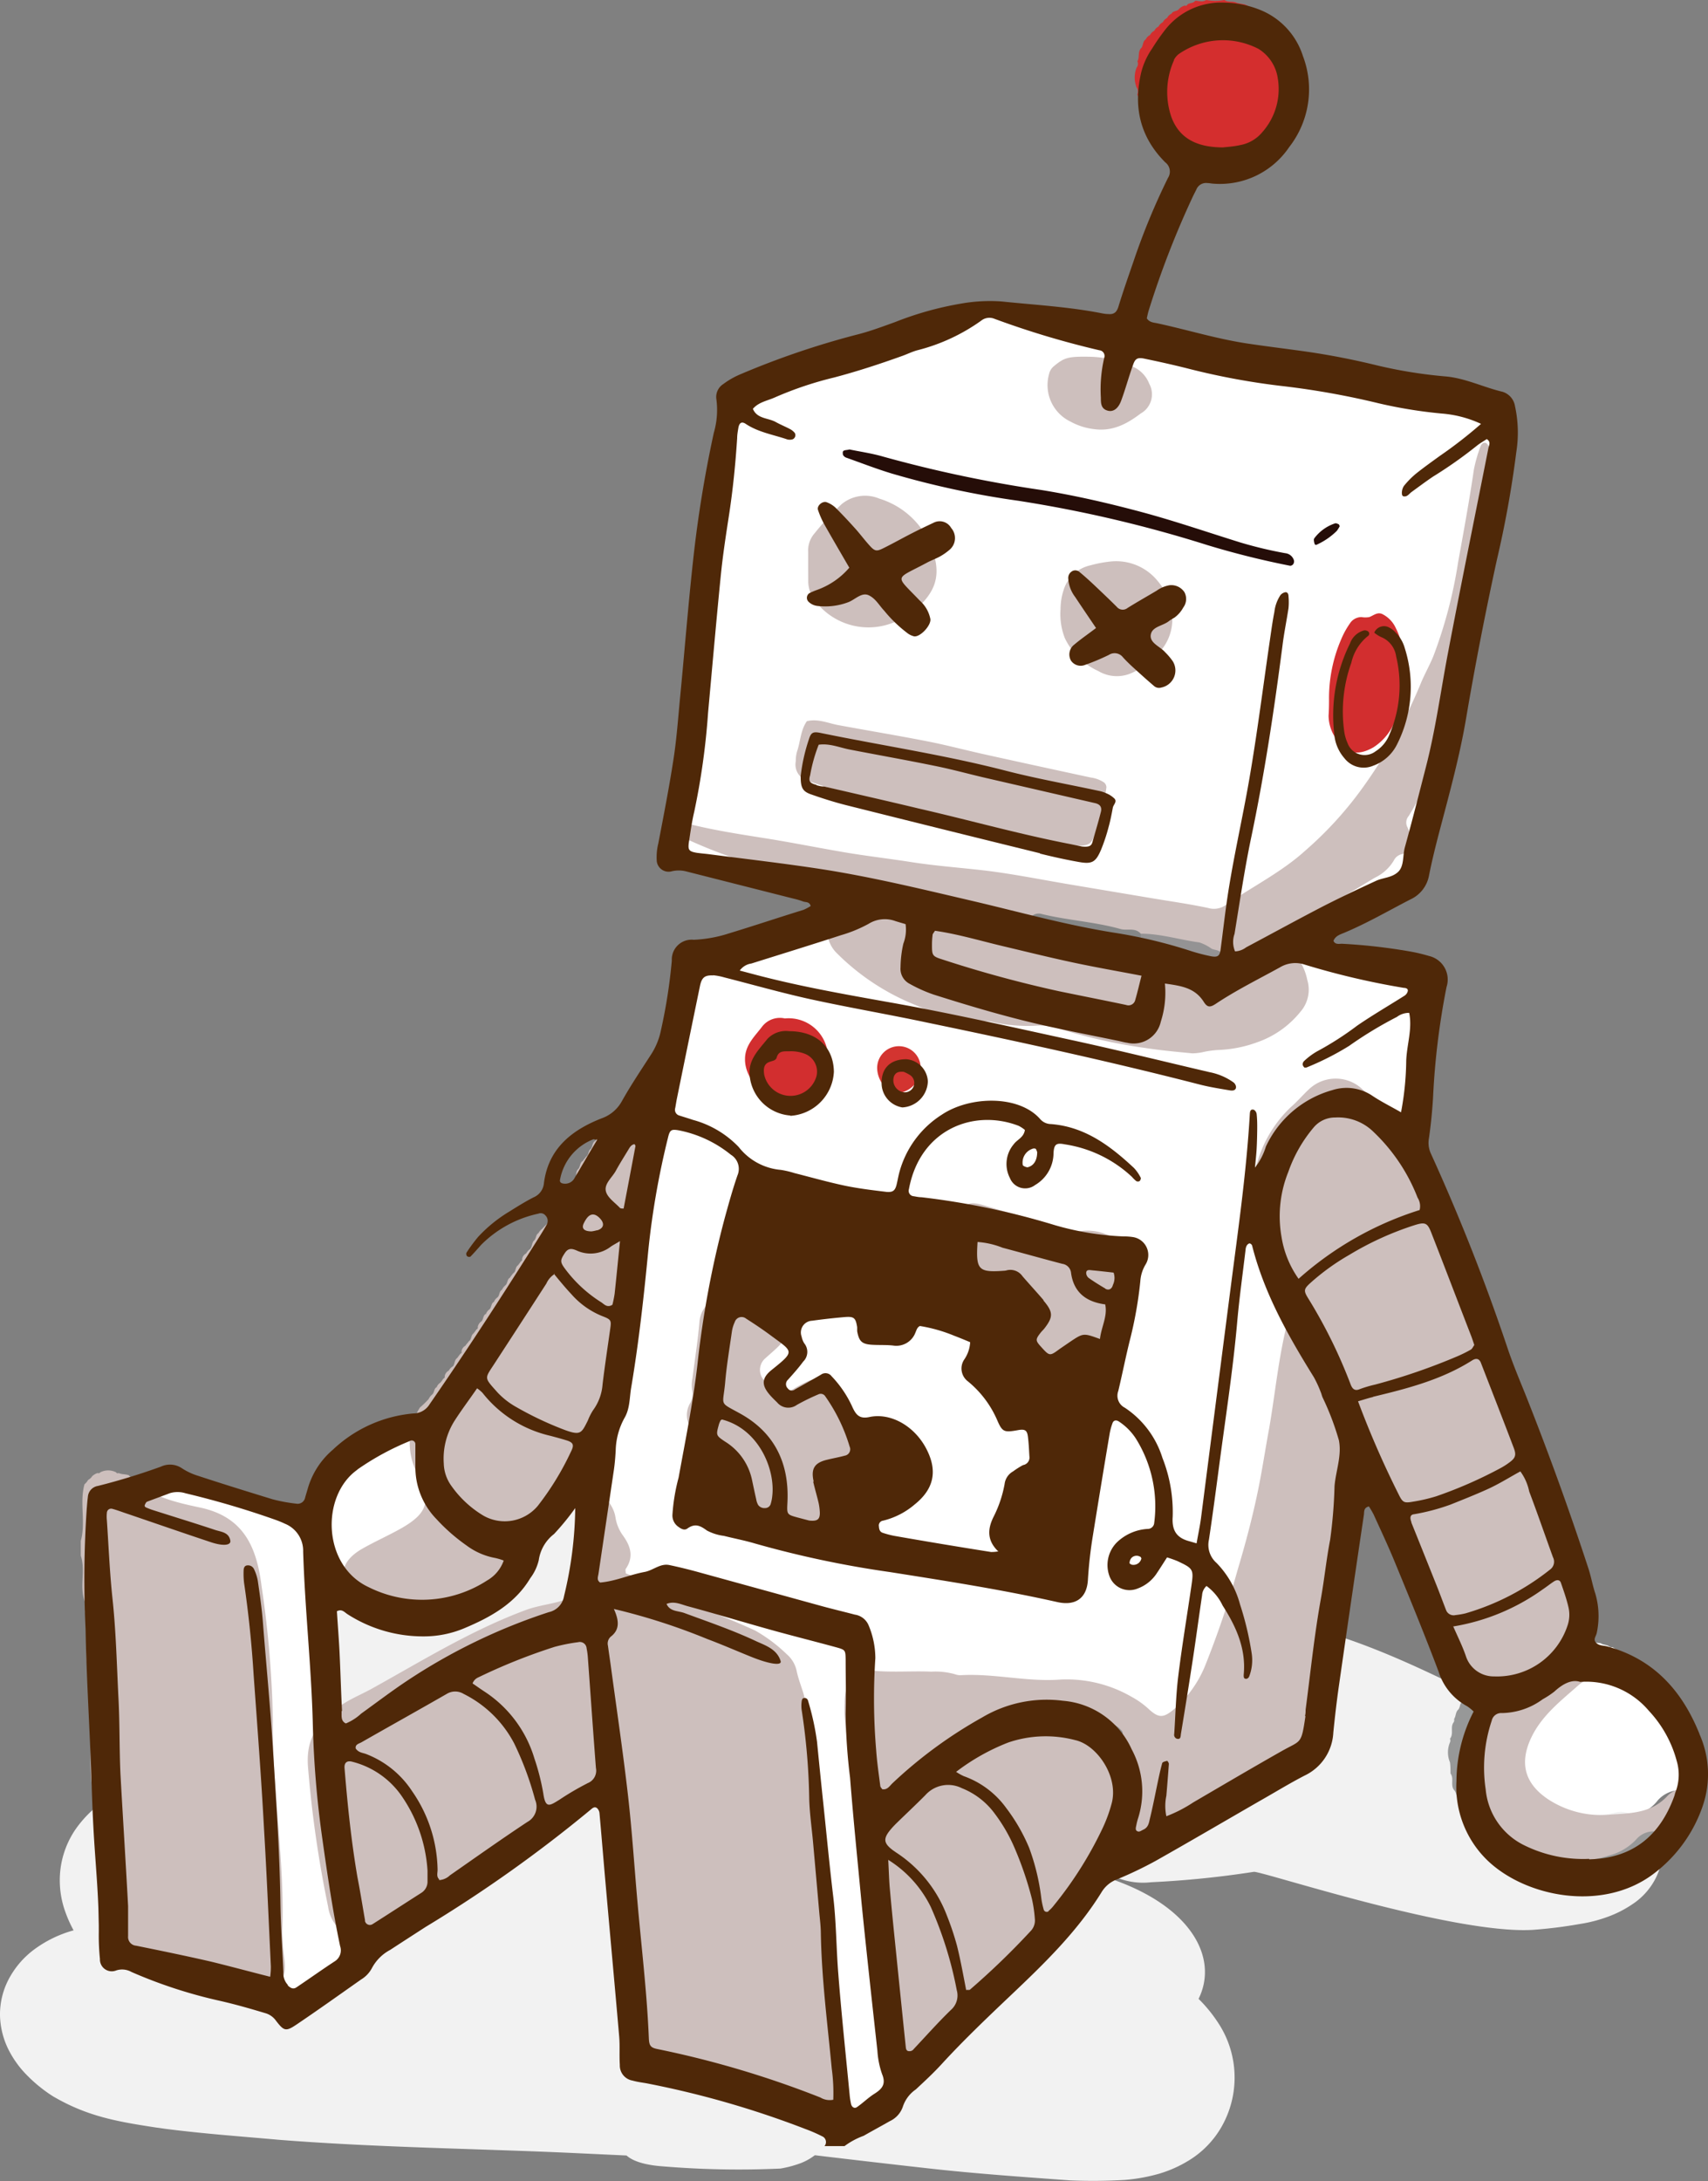 <svg xmlns="http://www.w3.org/2000/svg" viewBox="0 0 223.73 285.57"><rect x="0" y="0" width="223.73" height="285.57" fill="#808080" stroke="none"/><defs><style>.cls-17,.cls-18,.cls-3,.cls-4,.cls-7{fill-rule:evenodd}.cls-2,.cls-3{fill:#fff}.cls-4{fill:#cdbfbd}.cls-7{fill:#d22e2f}.cls-17{fill:#4f2808}.cls-18{fill:#250d08}</style></defs><g id="Layer_2" data-name="Layer 2"><g id="OBJECTS"><path fill="#f2f2f2" fill-rule="evenodd" d="M106.78 282.2q7.43.89 14.86 1.72c6.25.7 12.28 1.11 18.53 1.57a71.48 71.48 0 0 0 7.16-.06 23.09 23.09 0 0 0 4.52-.82 16 16 0 0 0 3.69-1.62 12.33 12.33 0 0 0 4.69-4.92 13 13 0 0 0-.35-12.71 18.68 18.68 0 0 0-2.88-3.64c2.66-5.38-1-12.15-11.54-15.73l1-.08a9.11 9.11 0 0 0 4.32.54 126.73 126.73 0 0 0 13.45-1.36c.88-.17 26 8.18 36.48 7.6a59.81 59.81 0 0 0 6.22-.77 18.87 18.87 0 0 0 3.82-1 14.5 14.5 0 0 0 3-1.54 8.88 8.88 0 0 0 3.38-4 7.85 7.85 0 0 0 .44-4.53 9.09 9.09 0 0 0-2.54-4.57 16.29 16.29 0 0 0-3-2.32c1.66-4.43-3.22-9.26-14.4-10.4-3.52-.19-20-11.38-35.83-12a9.14 9.14 0 0 0-2-2.76 16.32 16.32 0 0 0-3-2.16c1.66-4.12-3.22-8.61-14.4-9.67-10.29-.52-102.53-6.4-105.67 2.79a28 28 0 0 0-5.2 1.46 11.88 11.88 0 0 0-5.71 4.35 6.35 6.35 0 0 0-1 3.78 6.82 6.82 0 0 0 1.12 3.35 11.59 11.59 0 0 0 1.51 1.84 14.1 14.1 0 0 0-4.17 2.19 7.66 7.66 0 0 0-2.18 2.6 5.21 5.21 0 0 0-.42 3.58 6.57 6.57 0 0 0 1.64 2.93 10.83 10.83 0 0 0 2.14 1.74 19 19 0 0 0 3.54 1.66l.9.27c-2.81.62-4.68 1.62-5.32 3.07a26.86 26.86 0 0 0-6.2 1.32 15.14 15.14 0 0 0-7.38 5.47 11.83 11.83 0 0 0-2.08 5.36 12.19 12.19 0 0 0 .46 5.08 16.73 16.73 0 0 0 1.26 2.94 15.63 15.63 0 0 0-5.21 2.54 11.51 11.51 0 0 0-3.07 3.46A9.91 9.91 0 0 0 0 263.9a10.59 10.59 0 0 0 1.15 4.54 13.2 13.2 0 0 0 2 2.88 19.22 19.22 0 0 0 3.79 3.16c4.51 2.64 8.4 3.31 13.58 4.1.09 0 .92.13 1.08.15 5 .65 10 1 15 1.45 12.73 1 25.49 1.14 38.21 1.71l7.26.34c1.11 1 3.29 1.32 4.74 1.42a119.94 119.94 0 0 0 15.42.29 14.37 14.37 0 0 0 2.74-.74 7.64 7.64 0 0 0 1.76-1zm-29.72-53.53a9 9 0 0 0 .68 1.44 12.24 12.24 0 0 0 1.51 2c-.49.19-.93.37-1.34.56-6.57-1-13-1.93-19.11-2.62 6.11-.37 12.2-.87 18.26-1.38z"/><path d="M191.1 89.33c-2.11-.16-1.86 1.58-2.19 2.79-1.1 4-1.89 8.18-3.63 12-.79 1.74-2 3.32-1.36 5.42.2.72-.34 1.3-.85 1.81a23.92 23.92 0 0 1-4.85 4c-2.94 1.73-6 3.14-8.88 5.06s-2.95 2-.61 4.63c2.85 3.14 2.63 6.09-.66 8.78a12.3 12.3 0 0 1-4.62 2.38 29.77 29.77 0 0 1-13.49.34c-7.53-1.42-15-3-22.7-3.62-6.5-.55-12.17-3.68-16.79-8.38-2-2.08-1.58-3.81 1.05-4.71 1.41-.48 3.45-.93 3.16-2.55s-2.42-1.63-4-1.66a1.1 1.1 0 0 0-.49.18.47.47 0 0 0-.1.71c.22.3.56.26.87.3-.32 0-.64 0-.87.26-.43.46-1.15 0-1.58.51a.68.68 0 0 1-.32.2 2.64 2.64 0 0 1-2.37 2.86c-3.91.37-7.66 2.56-11.46 3.48-1.55.38-3.12.62-4.67 1 1 4.46-2.73 11.19-3.43 14.71a2.06 2.06 0 0 1-1.63 1.73 1.49 1.49 0 0 1-.22.85.43.43 0 0 1 0 .4 1.8 1.8 0 0 0-.38 1.47 3.43 3.43 0 0 0 .26.75c.11.24.22.48.35.72a4.54 4.54 0 0 1 .35 3.3c-2 8.15-2.33 16.52-3.36 24.8-.5 4-1.17 7.89-3.41 11.39a20.48 20.48 0 0 0-2.5 5.16 12 12 0 0 1 0 2.71 2.3 2.3 0 0 1 2.4 2.4 26.11 26.11 0 0 1-3 12.51 4.09 4.09 0 0 0 .85.51c1.47-3.71 1.81-7.69 2.69-11.69a15.66 15.66 0 0 1 2.82 8.33c0 .78.19 1.45.91 1.72 2.37.89 4.12 2.87 6.67 3.53 2.09.54 4.08 1.57 6.15 2.23 6.22 2 9.27 6.3 10.09 12.66 1.83 14.29 2.71 28.67 4.08 43 .25 2.65 1.08 5.37-.49 7.92 0 .53.34.73.71.94a5.34 5.34 0 0 0 .51.55 3.1 3.1 0 0 0 .52.53h.52a1.63 1.63 0 0 0 .49-.56 1.82 1.82 0 0 0 .54-.52 3.26 3.26 0 0 0 .54-.51 6.57 6.57 0 0 1 .54-.47c.22-.35.72-.24 1-.57a2.64 2.64 0 0 0 .58-.49 16.29 16.29 0 0 0 3.66-3.69 1.1 1.1 0 0 0 .11-1.21c-2.8-2.07-3.4-5-3.62-8.29-.31-4.52-1-9-1.29-13.55-.26-3.91-1.72-8 .59-11.77a1.45 1.45 0 0 0-.27-1.71c-2.84-3.3-2.29-7.41-2.58-11.25-.26-3.37.72-4 4.19-4 7.35-.14 14.63 1.08 22 1 4.63 0 8.83.84 12.51 3.75a3 3 0 0 0 4.27-.2 15.73 15.73 0 0 0 4.41-6.42 147.39 147.39 0 0 0 7.18-24.98c1.4-7.2 1.89-14.57 3.93-21.65a3.27 3.27 0 0 0-1.13-3.51 14.54 14.54 0 0 1-3.3-4.65c-3.28-7.51.94-15.89 7.18-20.38a3.7 3.7 0 0 1 3.27-.4c1.51.41 2.48 1.56 3.6 2.54s2 2.74 3.92 2.78l.19-.58a1.4 1.4 0 0 1 .42-.47 2.86 2.86 0 0 1 .5-.5 2.93 2.93 0 0 1 .5-.5 3 3 0 0 1 .5-.5c.15-.18.31-.36.47-.54.7-1.18-.13-2.56.52-3.75 0-.5 0-1 .06-1.5.61-1.55-.18-3.24.46-4.79 0-.32 0-.65.05-1a6.74 6.74 0 0 0 0-3.67c-.39-.33-.29-.67 0-1a2.3 2.3 0 0 0 .52-.55.27.27 0 0 0 .11-.14c0-.11 0-.22-.12-.34-.16-.18-.31-.37-.46-.56a1.74 1.74 0 0 1-.48-.48 1.76 1.76 0 0 1-.48-.48 1.84 1.84 0 0 1-.48-.48 1.72 1.72 0 0 1-.24-.19c-3.64 0-7.26-.39-10.89-.42a2.43 2.43 0 0 1-2.35-3 .78.78 0 0 1-.18-.07c-.42-.32-.34-.66 0-1 .3-.27.79-.18 1-.55.32-.24.82-.15 1.06-.55a5 5 0 0 0 .58-.45.38.38 0 0 1 .35-.1c.39-.18.89-.13 1.19-.52.33-.22.79-.16 1.05-.51.32-.24.79-.17 1.06-.51.31-.26.78-.19 1.07-.5.42-.47 1.16 0 1.57-.53a7.53 7.53 0 0 0 5.24-4.78.58.58 0 0 1 .05-.45c.51-.64-.05-1.52.48-2.15a.63.63 0 0 1 .06-.48c.4-.46 0-1.14.47-1.58.59-.6 0-1.51.54-2.1.45-.49.12-1.2.49-1.71a.42.42 0 0 1 .06-.4c.44-.47.06-1.17.48-1.64a.62.62 0 0 1 .07-.47c.4-.46 0-1.14.47-1.58.58-.62 0-1.53.52-2.17a.64.64 0 0 1 .07-.47c.38-.49.06-1.17.45-1.66a.5.5 0 0 1 0-.43c.53-.65 0-1.54.48-2.2a.5.5 0 0 1 0-.43 4.47 4.47 0 0 0 .15-2.78zM222.41 229.36a.43.43 0 0 1-.05-.4c-.38-.5 0-1.22-.51-1.69-.29-.3-.2-.76-.47-1.07a.33.33 0 0 1-.09-.34 1.85 1.85 0 0 0-.43-.72c-.36-.23-.23-.76-.59-1a6.91 6.91 0 0 0-.49-.57c-.33-.24-.22-.74-.57-1a1.37 1.37 0 0 0-.53-.55 1.63 1.63 0 0 0-.52-.52 1.85 1.85 0 0 0-.51-.54 3 3 0 0 0-.52-.54 4.06 4.06 0 0 0-.53-.53 4.17 4.17 0 0 0-.53-.53 4.18 4.18 0 0 0-.54-.54 4.27 4.27 0 0 0-.54-.54 2.89 2.89 0 0 0-.54-.52 1.75 1.75 0 0 0-.53-.51 1.07 1.07 0 0 0-.7-.52.36.36 0 0 1-.34-.12 3.45 3.45 0 0 0-.61-.42.61.61 0 0 1-.44-.13c-.2-.14-.41-.27-.61-.39a.58.58 0 0 1-.43-.09c-.34-.25-.79-.19-1.13-.43l-1-.11c-1-.42-2.16 0-3.16-.47-.51.46-1.06.9-1.53 1.39a3.45 3.45 0 0 0-1.26 1.71c1.26-.47 2.31-.84 3.34-1.25a2.72 2.72 0 0 1 1.54-.18 1.07 1.07 0 0 1 .82.58c.16.37 0 .64-.3.89a81.3 81.3 0 0 0-6.28 5.53 13.39 13.39 0 0 0-2.79 4.39 6.26 6.26 0 0 0 1.61 6.92 12.22 12.22 0 0 0 10.71 2.83 3 3 0 0 1 2 .05 2.05 2.05 0 0 0 2-.22 5.19 5.19 0 0 0 1.8-1.49 4 4 0 0 1 3-1.34c.46 0 .49.38.58.7.22.14.38.08.47-.16a.52.52 0 0 1 .11-.4c.24-.31.15-.76.45-1 .47-.43 0-1.16.53-1.59a3 3 0 0 0 .11-2.57z" class="cls-2"/><path d="M197.68 54.63a1.1 1.1 0 0 0-.53-.54 2 2 0 0 0-.49-.58 4.75 4.75 0 0 1-.47-.55 1.76 1.76 0 0 1-.48-.48 1.76 1.76 0 0 1-.48-.48 1.74 1.74 0 0 1-.37-.34 9 9 0 0 1-1.21-.21c-5.88-1.47-12.36-1.3-18.39-2.29a152.64 152.64 0 0 1-18.28-3.77c-6.05-1.77-11.7-2.3-17.91-3.05-2.53-.31-5.34-1.47-7.85-1.55a22.87 22.87 0 0 1-4.66-.57 8.75 8.75 0 0 1-1.72.68c-3.11.86-5.82 2.62-8.84 3.71-2.69 1-5.42 1.78-8.13 2.71-4.44 1.52-8.55 3.83-13 5.37.82 3.49.45 7.13-.16 10.79-.9 4.71-1.71 9.52-2.52 14.42-1.81 11.06-1.8 22.57-4.66 33.43a3.57 3.57 0 0 1 .46.45 5.23 5.23 0 0 0 .57.48c.46.54 1.2.16 1.71.52h.2l.18.08c.49.46 1.2.11 1.71.48h.2l.19.07c.8.61 1.85-.09 2.65.51 1.19.71 2.58-.11 3.78.51h.2l.2.07a2.58 2.58 0 0 0 2.08.16c.06-1.65-1.4-1.55-2.33-1.9-3.18-1.18-6.47-2.08-9.49-3.73.17-.24.32-.29.51-.25 13.13 2.56 26.32 4.73 39.63 6.23 9.13 1 18.1 3.09 27.18 4.48 1.31.2 2.62.44 3.82-.33 4.19-2.69 8.59-5.09 12.14-8.67 9.83-9.94 15.62-22 18.48-35.56 1-4.89 1.62-9.87 2.72-15.1.92 1.93.26 3.73 1.12 5.23a.43.43 0 0 0 .71 0 .57.57 0 0 1 .05-.45c.5-.66 0-1.53.46-2.19a.5.5 0 0 1 0-.43c.59-.81-.1-1.86.5-2.68a.64.64 0 0 1 .05-.48c.49-.65-.05-1.52.46-2.16a.62.62 0 0 1 .06-.47c.26-.53.41-1.06-.13-1.53zM55.53 193.23a4.77 4.77 0 0 1-1.12-2.32 18.92 18.92 0 0 1 .17-4.2c-3.32 1.34-6.91 1.95-10.07 3.73s-2.06 6.34-6.19 7.67c-3 1-6.32-1.79-8.71-3.07-4.27-2.28-8.13-2.11-12.2-.56a1.59 1.59 0 0 1 0 .25c0 .68.47.83 1 1 3.73 1.19 7.45 2.44 11.2 3.58a2.07 2.07 0 0 1 1.74 2 2.64 2.64 0 0 0 .55 1.45c1.2 1.35 1.29 3.1 1.39 4.67.17 2.6.86 5.17.65 7.8a2 2 0 0 0 .06.77 17.52 17.52 0 0 1 .46 5.19 5.93 5.93 0 0 0 .07 1.57 19.39 19.39 0 0 1 .4 5.72v7.86a11.7 11.7 0 0 0 .19 2.34 37.12 37.12 0 0 1 .86 6.17c.16 4.17-.32 8.37.49 12.53a2 2 0 0 1-1.82 2.43 7.91 7.91 0 0 1-1.3.06q-.08 0-.1.22c0 .12.09.19.29.22a.46.46 0 0 1 .38.1.84.84 0 0 0 1 0h.56l.54.47a2.66 2.66 0 0 0 .54.54 1.79 1.79 0 0 0 .56.53.58.58 0 0 0 1 0 5.43 5.43 0 0 0 .57-.48c.25-.34.77-.22 1-.58.22-.13.37-.33.57-.47.24-.35.77-.22 1-.59a3.43 3.43 0 0 0 .57-.49c.25-.32.75-.22 1-.57a1.5 1.5 0 0 0 .55-.51c.21-.13.36-.32.56-.46a24.89 24.89 0 0 0 3.66-3.61l.05-.07a.42.42 0 0 0 0-.46c-1.27-.12-1.86-1.19-2.69-1.92a3.45 3.45 0 0 1-1.13-2.25c-.4-2.74-1-5.44-1.43-8.17-.27-1.71-.44-3.43-.6-5.15a17.05 17.05 0 0 0-.34-2.83 12.56 12.56 0 0 1-.15-4.15c.13-1.75 1.27-3 2.51-4.05.82-6-.58-11.9-.47-17.9.73.19 1.25 1.07 2.14.62a8.83 8.83 0 0 0 0-1c-.22-1.41.47-2.23 1.62-3a52.46 52.46 0 0 1 5.56-2.9 7.92 7.92 0 0 0 4.19-4.75 1.4 1.4 0 0 0-.18-1.47 12.53 12.53 0 0 1-1.15-1.51z" class="cls-2"/><path d="M186.17 144.3zM114.2 275.52z" class="cls-3"/><path d="M118.55 270.38c-2.09-.76-3.54-2-3.81-4.42-.4-3.54-.91-7.08-1-10.65-.83-2.34-.25-4.86-.89-7.25-.31-1.15.14-2.53-.25-3.63-.61-1.72.28-3.45-.37-5.12-.2-.5.17-1 .46-1.46.44-.65.93-1.25 1.45-1.95a4.92 4.92 0 0 0-.84-1 5 5 0 0 1-2-4.08c-.12-2.62-.81-5.18-.67-7.81a7.34 7.34 0 0 1 .35-2.31 2.79 2.79 0 0 1 2.91-2c2.7.33 5.41.06 8.11.18a9.46 9.46 0 0 1 3.11.34 1.9 1.9 0 0 0 .77.12c4.37-.25 8.69.91 13.06.57a17 17 0 0 1 9.28 2.26 11.1 11.1 0 0 1 2.33 1.68c1.26 1.13 1.86 1.07 3.17 0a15.06 15.06 0 0 0 4.11-5.68 123 123 0 0 0 4.29-12.63c1-3.34 1.9-6.71 2.61-10.12.59-2.81 1-5.64 1.53-8.47.84-4.88 1.27-9.84 2.6-14.63.07-.25 0-.57.16-.76 1-1.52.28-2.48-.88-3.51-3.54-3.14-4.63-7.28-4.44-11.81a14.59 14.59 0 0 1 1-4.05 16.11 16.11 0 0 1 4.45-7.29c.79-.68 1.47-1.49 2.24-2.21a5.09 5.09 0 0 1 7.08-.06c1.35 1.24 2.61 2.59 3.91 3.88.37.36.77.7 1.16 1h.18a.92.92 0 0 0 .44.47l.06.06a1.43 1.43 0 0 0 .45.5c.14.2.33.36.47.56a1.37 1.37 0 0 1 .51.6l-.05-.05c.42.19.29.74.64 1 .15.21.38.36.44.63l-.06-.06c.45.23.36.74.57 1.09.45.29.38.81.55 1.23a.24.24 0 0 0 .12.32c.26.3.15.77.48 1 .29.31.24.77.47 1.11.55.44.19 1.15.49 1.66.47.18.35.73.63 1 .37.33.33.82.51 1.23a.25.25 0 0 0 .1.34c.27.31.2.77.45 1.09.38.32.34.82.52 1.23a.24.24 0 0 0 .1.33c.27.31.19.77.46 1.08.36.32.3.81.5 1.2a.31.31 0 0 0 .1.38c.26.32.19.77.45 1.08.54.39.06 1.15.58 1.55.29.34.26.82.46 1.2a.33.33 0 0 0 .11.39c.24.31.16.76.45 1.06a3.17 3.17 0 0 1 .48 1.27.2.2 0 0 0 .08.3 4.24 4.24 0 0 1 .45 1.26.22.22 0 0 0 .09.32c.39.49.11 1.15.4 1.67.49.23.39.78.6 1.15a.32.32 0 0 0 .1.38c.25.35.22.81.43 1.18a.33.33 0 0 0 .11.39c.24.31.16.76.45 1.06.33.35.31.83.48 1.24a.25.25 0 0 0 .1.34c.27.31.19.77.46 1.08.37.34.34.83.5 1.25a.22.22 0 0 0 .1.32c.29.3.2.77.47 1.08.35.34.32.83.5 1.24a.24.24 0 0 0 .1.34c.27.32.2.77.45 1.09.63.61.06 1.51.51 2.17a.86.86 0 0 1 .57.74.18.18 0 0 0 .09.27c.28.31.2.77.47 1.09.53.41.1 1.16.55 1.6.35.34.33.83.49 1.25a.21.21 0 0 0 .08.31c.31.34.25.82.46 1.2a.32.32 0 0 0 .1.39c.26.32.19.77.44 1.09.55.41.11 1.16.55 1.6.37.34.35.83.5 1.26a.2.2 0 0 0 .08.3 3.94 3.94 0 0 1 .45 1.27.2.2 0 0 0 .08.3c.54.61-.06 1.5.5 2.11.32.28.23.77.53 1.06.48.43.07 1.16.52 1.6.5.46.14 1.2.51 1.7v2.26c-.16.43-.13.93-.51 1.26-.27.31-.16.84-.6 1.05l.05-.06a1.29 1.29 0 0 1-.49.61 5.48 5.48 0 0 0-.45.56c-.22.3-.29.68-.52 1a4.33 4.33 0 0 1-1.24 1.15c1.56-.22 3.4-1.49 4.29.33s-1.32 2.53-2.37 3.48c-2.26 2-4.71 3.89-6.09 6.73-1.64 3.39-.92 6.09 2.17 8.16a12.68 12.68 0 0 0 8.22 2c2.67-.18 5.31-.19 7.4-2.43.58-.62 2.31-1.77 3 .4a1.14 1.14 0 0 1-.22.7v.53a.68.68 0 0 1 0 1c-.29.29-.16.85-.65 1l.07-.07c-.15.49-.72.35-1 .65a1 1 0 0 1-.63.45v-.06c-.17.5-.71.37-1 .62a1.23 1.23 0 0 1-.68.42 6.4 6.4 0 0 0-2.27 1.26c-6.34 5.54-18.2 2.46-22-5.37-1.92-3.93-.63-7.87.82-11.69.4-1.06 1.44-2.21-.1-3.24a3.69 3.69 0 0 1-.86-.81 1.5 1.5 0 0 1-.58-.52 2.4 2.4 0 0 1-.54-.54 2.38 2.38 0 0 1-.54-.54 2.52 2.52 0 0 1-.54-.54 2.42 2.42 0 0 1-.54-.54 2.46 2.46 0 0 1-.54-.54 2.47 2.47 0 0 1-.54-.54 1.45 1.45 0 0 1-.51-.59v.06c-.44-.31-.39-.83-.55-1.26a.2.2 0 0 0-.11-.29c-.27-.3-.17-.77-.48-1.05-.32-.3-.25-.77-.5-1.1-.39-.33-.36-.83-.52-1.26v-.09c.07-.26.2-.52 0-.76a1.26 1.26 0 0 1-.51-.61l.06.06c-.46-.26-.38-.79-.57-1.19a.28.28 0 0 0-.11-.35c-.25-.32-.19-.77-.44-1.09-.38-.33-.36-.83-.51-1.26a.19.19 0 0 0-.07-.3c-.32-.32-.24-.81-.48-1.16a.38.38 0 0 0-.11-.42c-.24-.32-.16-.76-.44-1.06-.33-.33-.3-.82-.49-1.21a.29.29 0 0 0-.12-.37c-.24-.32-.16-.76-.44-1.06-.34-.33-.29-.81-.5-1.2a.32.32 0 0 0-.12-.38c-.25-.3-.15-.76-.46-1-.3-.31-.24-.77-.49-1.1-.14-.1-.19-.21-.15-.32s.08-.17.12-.17c.12-.12.15-.24.09-.34s-.1-.15-.15-.15v-.06a2 2 0 0 0-.46-.52c-.16-.2-.38-.35-.46-.62v.05c-.43-.24-.34-.74-.56-1.09-.42-.25-.34-.75-.56-1.1-1-.28-.82.53-.87 1.05-.13 1.25.23 2.53-.21 3.76a2.19 2.19 0 0 0-.11 1.39c-.46.89.06 1.93-.43 2.82 0 .3-.06.6-.09.91-.51.87.1 1.92-.46 2.78a.33.33 0 0 0 0 .41c-.47.67 0 1.54-.45 2.21a.4.4 0 0 0-.07.45c-.56.83.07 1.86-.46 2.7l-.09.91c-.55 1 .12 2.26-.46 3.3a.38.38 0 0 0 0 .44c-.58 1 .09 2.21-.45 3.23l-.08 1c-.63 1.19.15 2.57-.48 3.76a.34.34 0 0 0-.05.41c-.53.64.15 1.6-.59 2.18l.05-.07a1 1 0 0 1-.56.58 1 1 0 0 1-.57.57 1 1 0 0 1-.57.57 1 1 0 0 1-.57.57 1 1 0 0 1-.57.57 1 1 0 0 1-.57.57.8.8 0 0 1-.6.53l.05-.06c-.18.49-.72.37-1 .61-.24.41-.74.32-1.08.55-.23.4-.75.29-1 .58-.25.35-.75.23-1 .56-.2.16-.34.4-.63.43v-.05c-.19.47-.72.36-1.05.6-.23.4-.75.29-1 .59-.25.33-.75.21-1 .55-.2.15-.35.38-.62.43-.2.46-.73.34-1 .6-.24.37-.75.26-1 .57a8.3 8.3 0 0 1-1.64 1c-.22.42-.74.31-1 .59a1 1 0 0 1-.62.47l.05-.06c-.18.49-.72.37-1 .61-.23.4-.74.3-1 .57-2.38.8-4.91-.19-7.29.58-.36.24-.23.74-.56 1-.3.29-.19.81-.6 1-.08.25-.31.4-.45.61-.36.24-.23.75-.57 1-.3.29-.17.84-.64 1l.06-.06a1.15 1.15 0 0 1-.47.63c-.3.28-.17.84-.65 1l.06-.06a.94.94 0 0 1-.51.62 3.29 3.29 0 0 1-.48.58c-.45.45-.61 1.13-1.16 1.51h.05a1.11 1.11 0 0 1-.53.6 1.71 1.71 0 0 1-.53.57 2.4 2.4 0 0 1-.54.54 2.45 2.45 0 0 1-.54.54 2.45 2.45 0 0 1-.54.54 2.47 2.47 0 0 1-.54.54 2.47 2.47 0 0 1-.54.54 1.91 1.91 0 0 1-.56.53 2 2 0 0 1-.53.56 47.7 47.7 0 0 1-6.23 6.34 1.91 1.91 0 0 0-.48.48 2 2 0 0 0-.48.48 3.57 3.57 0 0 0-.52.47 5.8 5.8 0 0 1-.55.5 2.48 2.48 0 0 1-.54.54 2 2 0 0 1-.55.53 1.33 1.33 0 0 1-.59.52 1.06 1.06 0 0 1-.56.57 1.45 1.45 0 0 1-.52.59 2.24 2.24 0 0 1-.54.55 2.57 2.57 0 0 1-.54.54 6.33 6.33 0 0 1-.5.55 3 3 0 0 0-.47.52c-.49.41-.64 1.09-1.15 1.49a1.57 1.57 0 0 1-.52.58 2.36 2.36 0 0 1-.54.54 2.37 2.37 0 0 1-.54.54 2.54 2.54 0 0 1-.54.54 2.52 2.52 0 0 1-.54.54c.21-.84.08-.8-.11-.97zM75.85 208.46a31.79 31.79 0 0 1 .87-5.65c.43-2.09 1.26-4.17.92-6.41-.06-.43.36-.93.67-1.64 1 1.38 2.08 2.4 2.31 3.92a5.44 5.44 0 0 0 1 2.4c1 1.39 1.41 2.79.35 4.34-.08.11 0 .33 0 .59.63.24 1.27.52 1.93.71.95.27 1.83.55 2.2 1.63.16.47.68.44 1.09.58a111.46 111.46 0 0 1 11.7 4.55 20.24 20.24 0 0 1 4.17 3.12 3.94 3.94 0 0 1 1.3 2.22c.21 1 .61 2 .91 3a41.81 41.81 0 0 1 1.23 6.92c.33 2.67.4 5.37.86 8 .4 2.31.48 4.67.67 7a8.84 8.84 0 0 0 .33 2.59 1.9 1.9 0 0 1 .15.77c-.18 3 .52 5.9.55 8.87a69.69 69.69 0 0 0 1 9.6 16.8 16.8 0 0 1 .11 1.83 18.8 18.8 0 0 0 .38 3.89 4.8 4.8 0 0 1-1.45 5.22 1 1 0 0 1-1.53 0c-.33-.25-.79-.17-1.1-.46l-.13-.12h-.18c-.42-.15-.9-.14-1.25-.48-.43-.46-1.17 0-1.57-.55-.32-.27-.8-.18-1.07-.54-.23-1.52-1.1-2-2.6-1.88s-2.87.38-4.25-.26c-.46-.42-1.16 0-1.61-.48l-.15-.11h-.18c-.54-.33-1.26 0-1.75-.49-.61-.54-1.52.08-2.11-.53-.62-.54-1.52.07-2.13-.52l-.14-.1-.16.06c-.73-.4-1.63.07-2.32-.47l-.14-.1-.16.06a1.52 1.52 0 0 1-.75-.43 2.26 2.26 0 0 0-.49-.48 2 2 0 0 0-.48-.48 1.9 1.9 0 0 0-.48-.48 1.93 1.93 0 0 0-.48-.48 2.3 2.3 0 0 0-.48-.5c-.6-1.38.17-2.91-.46-4.29l-.06-1c-.63-1.56.18-3.25-.47-4.81v-1c-.66-1.55.18-3.26-.48-4.81a2.41 2.41 0 0 0-.08-1.5c-.55-1.42.13-3-.42-4.39a2.25 2.25 0 0 0-.08-1.38c-.63-1.56.18-3.25-.47-4.81v-1c-.93-.9.81-2.69-1.09-3.26a20.78 20.78 0 0 1-2.14 1.08c-.21.44-.74.32-1 .6a1 1 0 0 1-.62.48v-.06c-.19.49-.72.37-1 .6-.21.41-.74.28-1 .6-.19.18-.34.41-.62.45v-.05c-.19.47-.73.35-1 .61-.5.4-1.28.41-1.59 1.09a1.92 1.92 0 0 1-.54.55 1.07 1.07 0 0 1-.61.49v-.06c-.17.46-.72.32-1 .65a2.25 2.25 0 0 1-.59.48c-.2.39-.74.25-1 .61h-.05l-.58.45a9.78 9.78 0 0 1-1.68.99 1 1 0 0 1-.62.49l.05-.06c-.17.47-.72.34-1 .63a1.24 1.24 0 0 1-.61.49v-.05c-.19.44-.73.31-1 .63-.18.18-.34.41-.62.46v-.05c-.19.45-.73.33-1 .62a1 1 0 0 1-.63.46l.06-.05c-.3.7-1.13.15-1.52.65a3.35 3.35 0 0 1-.55.51 1.42 1.42 0 0 1-.59.51c-.21.41-.74.29-1 .6a1.25 1.25 0 0 1-.62.47v-.05c-.2.46-.73.35-1 .59-.22.39-.75.26-1 .59a1.66 1.66 0 0 1-.61.46c-.19.42-.73.29-1 .63a2.74 2.74 0 0 1-.59.47c-.2.39-.75.25-1 .62h-.05a3.45 3.45 0 0 1-.84.29 5 5 0 0 1-4.06-4.26 148.7 148.7 0 0 1-2.62-18.12c-.23-2.53.31-4.88 2.5-6.54 1.5-2 3.8-2.75 5.84-3.88 6.64-3.68 13.1-7.69 20.28-10.34 2.44-.87 4.93-.77 6.87-2.31zM101.7 114.32c-1.76-1-3.76-1.34-5.63-2a64.53 64.53 0 0 1-6.55-2.65 6.17 6.17 0 0 1-1.13-.66.68.68 0 0 1-.21-.93.9.9 0 0 1 .6-.4 4.52 4.52 0 0 1 1.28.16c3.29.84 6.64 1.36 10 1.89 3.69.58 7.35 1.33 11 1.94 2.75.45 5.51.77 8.26 1.2 3.18.5 6.4.73 9.59 1.1 3.79.45 7.55 1.22 11.32 1.85l10.55 1.77c2.49.42 5 .77 7.45 1.29a2.66 2.66 0 0 0 2.23-.31c3.5-2.45 7.39-4.34 10.57-7.24a47.91 47.91 0 0 0 7.25-7.9A67.68 67.68 0 0 0 186 89.74c.51-1.3 1.22-2.52 1.75-3.81A60.6 60.6 0 0 0 191 73.6c.72-4 1.46-8 2.06-12.09a18.42 18.42 0 0 1 .85-3c.1-.3.34-.68.77-.49a1 1 0 0 1 .37.6 33.28 33.28 0 0 1 .59 6.49 2.15 2.15 0 0 1-.05 2 .27.27 0 0 0 0 .38c-.56 1.22.11 2.58-.43 3.81a2.31 2.31 0 0 0-.1 1.43c-.55 1 .13 2.26-.47 3.3a.34.34 0 0 0-.05.41c-.48.67 0 1.54-.46 2.21a.34.34 0 0 0-.06.41c-.38.5-.06 1.19-.45 1.68a.35.35 0 0 0-.08.42c-.39.5 0 1.2-.47 1.68a.26.26 0 0 0-.08.36c-.18.39-.16.85-.43 1.21a.28.28 0 0 0-.09.37c-.19.39-.16.86-.45 1.21a.21.21 0 0 0-.09.32c-.43.71.11 1.63-.53 2.29-.11.23-.16.51-.45.6-.91 1-1.71 2-1.28 3.45a1.57 1.57 0 0 1-.23 1 21.75 21.75 0 0 0-1.54 5 25 25 0 0 1-3.33 8.2 1.31 1.31 0 0 0-.17 1.45 3.48 3.48 0 0 1 .37 1.25c.07 1 .1 2-1.14 2.3a1.54 1.54 0 0 0-1 .81 5.77 5.77 0 0 1-2.48 2.26c-1.72 1-3.41 2.14-5.22 3-2.46 1.17-4.61 2.84-7 4.12a.69.69 0 0 0-.12 1.25c.33.28.68.55 1 .81a7.42 7.42 0 0 1 2.48 4.21 4.39 4.39 0 0 1-.9 4.17 12.56 12.56 0 0 1-5.69 4 16.4 16.4 0 0 1-5.1 1 12.74 12.74 0 0 0-1.81.24 7 7 0 0 1-1.55.2c-2.08-.2-4.16-.39-6.22-.71a70 70 0 0 1-11.95-2.75 8 8 0 0 0-2.33-.16 21.47 21.47 0 0 1-5.46-.42c-1.25-.35-2.59-.09-3.9-.31a28.25 28.25 0 0 1-6.47-2 30.65 30.65 0 0 1-10.39-6.91 4.24 4.24 0 0 1-1-3.86 1.47 1.47 0 0 1 .75-1 3.74 3.74 0 0 1 1.68-.68 6.22 6.22 0 0 0 1.29-.16c1-.29 2.33-1.45 2.11-1.72-.55-.66-1.38-.65-2.15-.81s-1.46-.64-2.28-.36a2.11 2.11 0 0 1-2-.14c-.62-.54-1.52.06-2.13-.51l-.14-.11-.17.05c-.71-.42-1.63.11-2.29-.52-.29-.41-1.07.11-1.44-.52zM24 257.7l-.15-.11-.17.05c-.71-.42-1.62.07-2.3-.48l-.15-.1-.17.06c-.71-.41-1.6.05-2.3-.46l-.17-.11h-.2c-.68-.46-1.59.09-2.24-.51l-.57-.45a2 2 0 0 0-.48-.48 2 2 0 0 0-.48-.48 1.92 1.92 0 0 0-.48-.48 1.94 1.94 0 0 0-.48-.48 3.23 3.23 0 0 0-.48-.52c-.7-2.82.18-5.73-.47-8.55a3.85 3.85 0 0 0-.09-2c-.59-1.93.17-4-.45-5.88a5.94 5.94 0 0 0-.08-2.52c-.47-3.1-.08-6.23-.22-9.34 0-.94.23-1.91-.23-2.81a8.23 8.23 0 0 0-.08-3.07c-.59-2.65.19-5.37-.43-8a2.4 2.4 0 0 0-.08-1.43c-.63-1.92.18-3.94-.47-5.86v-1.92c.68-2.45-.19-5 .49-7.43a1.89 1.89 0 0 0 .45-.53l.06-.06a1.32 1.32 0 0 0 .49-.46 1.92 1.92 0 0 1 .72-.42.26.26 0 0 0 .34-.09 2.27 2.27 0 0 1 2.08 0 .23.23 0 0 0 .33.09c.42.2.9.13 1.33.29 2.51 2.75 6.05 3.53 9.38 4.24 5.73 1.23 7.37 5.25 8 10.2a134.63 134.63 0 0 1 1.49 17.71c-.08 9.18 1.56 18.26 1.24 27.43a29.32 29.32 0 0 0 .29 3.91c.25 2.67-.55 3.47-3.42 3.59-.45 0-.92.07-1.31-.27l-.14-.11h-.17c-.55-.31-1.27 0-1.78-.49-.61-.54-1.51.07-2.11-.53-.62-.55-1.52.07-2.13-.52l-.14-.11-.16.06c-.71-.41-1.42-.12-1.91-.57z" class="cls-4"/><path d="M84.87 144.91a4 4 0 0 1 .89 3.86 43.37 43.37 0 0 0-1.44 8.23c0 .85-1 1.32-.83 2.13a5 5 0 0 1 .27 2.3c-.69 2.19-.33 4.49-.86 6.71a49.71 49.71 0 0 0-.67 5.89c-.2 1.72-.38 3.46-.7 5.16a9.24 9.24 0 0 1-1.53 4.05 22.93 22.93 0 0 0-1.74 3.22c-.74 1.38-1.49 2.75-2.23 4.12a3.85 3.85 0 0 1-.32 1.9 16.51 16.51 0 0 1-2.19 3.23c-2.12 2.41-4.14 4.62-5.45 7.89-1.77 4.42-6.24 6.72-11.16 7.67a12.76 12.76 0 0 1-11.69-3.41c-.83-2.3.14-3.83 2.1-5 1.73-1 3.57-1.8 5.31-2.79 3.48-2 3.85-3.63 2.05-7.1a8.63 8.63 0 0 1 .32-8.67 13.64 13.64 0 0 0 1.13-1.09 1.94 1.94 0 0 1 .47-.61c.33-.25.2-.81.65-1l-.06.06a1.19 1.19 0 0 1 .49-.62 4 4 0 0 0 .4-.54.23.23 0 0 0 .17-.29 1 1 0 0 1 .54-.75 1.35 1.35 0 0 1 .55-.57c.25-.32.17-.82.55-1.08.14-.19.28-.39.43-.57a.2.2 0 0 0 .13-.28 1 1 0 0 1 .52-.76c.12-.22.32-.38.45-.59.37-.22.24-.75.59-1 .15-.18.28-.36.41-.55a.24.24 0 0 0 .16-.31 1.11 1.11 0 0 1 .49-.74c.29-.29.17-.84.64-1l-.06.06a1.19 1.19 0 0 1 .47-.63c.3-.28.18-.83.63-1l-.06.05a1.29 1.29 0 0 1 .48-.62c.31-.29.19-.82.61-1l-.05.05a1.85 1.85 0 0 1 .46-.62c.33-.26.21-.78.6-1a5.58 5.58 0 0 1 .45-.6c.37-.23.23-.75.58-1a4.16 4.16 0 0 0 .4-.54.25.25 0 0 0 .17-.31 1 1 0 0 1 .53-.73 1.77 1.77 0 0 1 .52-.58c.28-.31.21-.77.48-1.08.35-.25.22-.78.61-1a1.91 1.91 0 0 1 .5-.58c.17-.19.34-.36.52-.53l.52-.53c.48-.43.06-1.14.51-1.58.33-.26.22-.78.58-1 .12-.22.33-.37.45-.59a1.28 1.28 0 0 0 .46-.49l.06-.06a1.08 1.08 0 0 0 .46-.46l.06-.06a1.09 1.09 0 0 0 .46-.46l.05-.06c.67-.53 0-1.47.59-2 .28-.3.18-.82.59-1.05v.05c.08-.25.31-.4.44-.62.37-.23.23-.76.6-1 .27-.31.17-.84.59-1.06v.05c.08-.26.3-.41.45-.62.36-.24.23-.75.58-1 .29-.3.18-.82.6-1v.05c.08-.26.3-.42.46-.62a1.77 1.77 0 0 0 .45-.52l.06-.06a1.06 1.06 0 0 0 .46-.46l.06-.06a1.07 1.07 0 0 0 .46-.46l.06-.06a1.08 1.08 0 0 0 .46-.46l.06-.06a1.09 1.09 0 0 0 .46-.46l.07-.07a5.33 5.33 0 0 0 .59-.42c.17-.19.32-.18.44.05.61.07.83.58 1.13 1a4.73 4.73 0 0 1 .05.71z" class="cls-4"/><path fill="#d42e2e" fill-rule="evenodd" d="M163.45 19.86h-.22l-.17.14c-.33.22-.77.13-1.07.43l-.5.08a12.9 12.9 0 0 1-4.7 0l-.23-.12h-.26c-.3-.3-.79-.2-1.09-.52a1.52 1.52 0 0 0-.51-.38.26.26 0 0 0-.34-.21.74.74 0 0 1-.66-.6l.07.06a.66.66 0 0 1-.58-.58l.06.06a.66.66 0 0 1-.58-.58l.06.06a.66.66 0 0 1-.58-.58l.06.06a.66.66 0 0 1-.58-.58l.06.06a.66.66 0 0 1-.58-.58l.06.06a.64.64 0 0 1-.58-.59l.07.07c-.5-.13-.35-.72-.69-1a1.29 1.29 0 0 1-.45-.75.2.2 0 0 0-.12-.31c-.26-.35-.21-.81-.43-1.17a1 1 0 0 0-.08-.93 3.45 3.45 0 0 1 0-2.61.79.79 0 0 0 .1-.82c.32-.55 0-1.3.54-1.78.23-.34.15-.84.55-1.09a1.23 1.23 0 0 1 .56-.57 1.28 1.28 0 0 1 .56-.56 1.28 1.28 0 0 1 .56-.56 1.27 1.27 0 0 1 .56-.56 1.27 1.27 0 0 1 .56-.56 1.18 1.18 0 0 1 .58-.56c.2-.41.75-.27 1-.63a1.47 1.47 0 0 1 .75-.43.21.21 0 0 0 .32-.13c.3-.25.77-.15 1-.47.22-.13.92.25 1.47-.13a6.83 6.83 0 0 0 2.39 0c.5.37 1.16.09 1.67.4l.84.15a1.81 1.81 0 0 1 .73.35.38.38 0 0 0 .37.1 4.93 4.93 0 0 1 .65.44 1.1 1.1 0 0 0 .49.45l.06.06a20.85 20.85 0 0 1 2.57 2.57l.06.06a.89.89 0 0 0 .46.46l.06.07a1.59 1.59 0 0 0 .44.53 1.51 1.51 0 0 1 .45.72v6.92a1.5 1.5 0 0 1-.42.78c-.37.23-.23.76-.61 1a2.71 2.71 0 0 1-.5.59c-.18.17-.35.35-.52.53a6.7 6.7 0 0 0-.52.52 6.82 6.82 0 0 0-.52.52 6.52 6.52 0 0 0-.52.52 6.89 6.89 0 0 0-.52.52 6.44 6.44 0 0 0-.52.52l-.54.51a1.5 1.5 0 0 1-.6.57z"/><path fill="#979898" fill-rule="evenodd" d="M193.36 220.57c.42.11.85.2 1.26.33 1 .32 1 .46.68 1.26-.52 1.2-1 2.4-1.57 3.59a16 16 0 0 0-1.25 7.14 7.64 7.64 0 0 0 1.15 3.7c2 3.36 5.06 5.24 8.65 6.36a13.57 13.57 0 0 0 8.49 0 7.4 7.4 0 0 0 3.56-2.11 3 3 0 0 1 2.82-1 .3.3 0 0 1 .11.35c0 .11-.09.16-.14.16a3.7 3.7 0 0 1-.54.54 2.89 2.89 0 0 1-.54.54 3 3 0 0 1-.54.54 2.08 2.08 0 0 1-.56.53 1.53 1.53 0 0 1-.57.54c-.24.4-.75.3-1.05.57-.28.35-.76.27-1.08.52-.45.54-1.19.15-1.69.53h-.2l-.19.07a21.45 21.45 0 0 1-7.35 0l-.19-.07h-.2c-.51-.37-1.22 0-1.7-.49-.42-.48-1.18 0-1.57-.57-.33-.25-.82-.16-1.08-.54a2.82 2.82 0 0 1-.57-.49c-.26-.32-.79-.2-1-.6a1.36 1.36 0 0 1-.56-.54 1.48 1.48 0 0 1-.55-.55 1.49 1.49 0 0 1-.55-.55 1.5 1.5 0 0 1-.55-.55 1.48 1.48 0 0 1-.55-.55 1.52 1.52 0 0 1-.55-.55 1.45 1.45 0 0 1-.55-.56c-.39-.2-.24-.75-.62-1v-.05a5.71 5.71 0 0 0-.45-.56c-.33-.26-.22-.77-.56-1-.29-.3-.21-.77-.5-1.08-.58-.64 0-1.55-.51-2.22 0-.49 0-1-.07-1.46a3.37 3.37 0 0 1 0-2.61.61.61 0 0 0 0-.48c.53-.63 0-1.51.48-2.15a.55.55 0 0 0 .06-.43c.24-.35.18-.82.47-1.16.34-.27.24-.74.5-1 .54-.38 0-1.15.58-1.53a2.31 2.31 0 0 1 1.34-.82z"/><path d="M95.91 167.56a1.16 1.16 0 0 1 1.22.13c.93.63 1.86 1.25 2.79 1.9a8.07 8.07 0 0 0 2.19 1.35 2.28 2.28 0 0 1-.4.65 1.44 1.44 0 0 0-.25 2.09 8.27 8.27 0 0 0 .69.79c.6.78.6 1-.14 1.77-.55.56-1.16 1.06-1.74 1.59a2 2 0 0 0-.44 2.56 5.28 5.28 0 0 0 2.14 1.88 1.37 1.37 0 0 0 1.46-.1 20.26 20.26 0 0 1 2.29-1.27c1.11-.53 1.59-.38 2.18.61.31.53.57 1.09.85 1.63s.47.94.71 1.4c.92 1.75 2.13 3 4.32 2.32 1.19 2-.36 3.15-1.55 4.17-1.52 1.29-2.43 2.49-1.74 4.66a2.85 2.85 0 0 1-2 3.74c-1.88 1.4-1.88 1.42-4.19.8-1.07-.29-2.24-.36-3-1.33-.24-.3-.62-.22-1-.11a2.4 2.4 0 0 1-2.55-.84 5.8 5.8 0 0 0-2-1.68 2.42 2.42 0 0 1-1.21-1.64 22 22 0 0 0-2.38-5.75 9.78 9.78 0 0 0-1-1.17 3.07 3.07 0 0 1-.75-4 2.43 2.43 0 0 0 .25-1.71 4.6 4.6 0 0 1 .05-1.55c.3-2.41.69-4.8.9-7.21a3.7 3.7 0 0 1 1.13-2.53c1.13-1.02 2.14-2.09 3.17-3.15zM143.05 176.94a2.44 2.44 0 0 1-.44-.28 1.56 1.56 0 0 0-2.31-.17c-.91.68-1.86 1.29-2.79 1.94a.94.94 0 0 1-1.39 0 32.66 32.66 0 0 1-4.42-4.89l1.61-2a1.9 1.9 0 0 0 0-2.43c-.66-1-1.43-1.77-2.82-1.26a6.21 6.21 0 0 1-1.56.05 2.37 2.37 0 0 1-2.09-.84 3 3 0 0 0-.56-.55c-1.86-1.26-2.16-3.26-2.5-5.24a1.67 1.67 0 0 1 .93-1.72c2.07-2.27 2.1-2.37 5.08-1.46 3.48 1.07 7.07 1.78 10.47 3.11a2.32 2.32 0 0 0 1.25 0 6.55 6.55 0 0 1 6.19 2.59 2.17 2.17 0 0 1 .58 2.4c-1.08 1.91-.79 4.07-1.37 6.07a4.77 4.77 0 0 1-1.31 2.47 11.38 11.38 0 0 1-2.55 2.21z" class="cls-4"/><path d="M102.81 133.35a5.16 5.16 0 0 1 5.65 5.25c.06 2.85-3.31 5.54-5.61 5.6s-5.32-2.73-5.26-5.55c0-1.83 1.32-3 2.27-4.27a2.94 2.94 0 0 1 2.95-1.03z" class="cls-7"/><path fill="#fafdff" fill-rule="evenodd" d="M108.51 199.44a4.1 4.1 0 0 0 1.19-4.68 23.44 23.44 0 0 1-.45-2.32 12.42 12.42 0 0 0 1.83-1c.62-.46 1.09-1.13 1.71-1.61a2.9 2.9 0 0 0 1-3 6.24 6.24 0 0 1 1 0 3.72 3.72 0 0 1 3.39 4.56 2.25 2.25 0 0 1-1.45 2 2.5 2.5 0 0 1-.72.28c-1.88 0-2.86 1.45-4.06 2.55a2.13 2.13 0 0 0-.35 3.19.75.75 0 0 1-.74.53 4.5 4.5 0 0 1-2.35-.5z"/><path fill="#d33430" fill-rule="evenodd" d="M120.6 139.91a3.31 3.31 0 0 1-3.1 3.22c-1.38-.09-2.63-1.72-2.6-3.38a2.85 2.85 0 1 1 5.7.17z"/><path fill="#f6f4f4" fill-rule="evenodd" d="M92.24 188.89a5.15 5.15 0 0 1 2.63 4.2 7.82 7.82 0 0 0 1 3.19 8.7 8.7 0 0 1-3.51-.7 1.59 1.59 0 0 1-1.23-1.5 11.49 11.49 0 0 1 1.11-5.19z"/><path fill="#d3d4d3" fill-rule="evenodd" d="M76 193.74c-.16-.57.07-1.29-.63-1.66l.59-1.49c1.04 1.03.57 2.09.04 3.15z"/><path fill="#c3c7ca" fill-rule="evenodd" d="M84.87 144.91a.61.61 0 0 1-.55-.59.75.75 0 0 1 .55.59z"/><path d="M140 110.75a34.94 34.94 0 0 1-6-1.22c-8.21-2-16.4-4.09-24.58-6.17a36.09 36.09 0 0 1-3.5-1.09 2.22 2.22 0 0 1-1.68-2.6 4.42 4.42 0 0 1 .17-1.29c.45-1.31.45-2.77 1.28-3.95 1.41-.35 2.71.23 4 .49 3.93.73 7.88 1.38 11.8 2.15 2.56.5 5.09 1.18 7.64 1.74q6.88 1.52 13.77 3a4.07 4.07 0 0 1 1.7.63.83.83 0 0 1 .33.65 32.08 32.08 0 0 1-1.29 5.58c-.73 2.04-.74 2.11-3.64 2.08zM105.86 74.1v-1.84a3.41 3.41 0 0 1 .84-2.43 35.28 35.28 0 0 1 3.56-3.83 4.82 4.82 0 0 1 4.93-.71 10.65 10.65 0 0 1 7.16 7.4c.93 3.18-.25 5.05-2.06 6.81a10.69 10.69 0 0 1-3.83 2.22 8.76 8.76 0 0 1-9.75-3.13 4.18 4.18 0 0 1-.84-2.44c0-.66-.01-1.36-.01-2.05zM138.92 79.77a8.17 8.17 0 0 1 .42-2.57 4.74 4.74 0 0 1 3.5-3.18 16.09 16.09 0 0 1 2.55-.49 7 7 0 0 1 6.26 2.55 8 8 0 0 1 1.91 4.77 6.34 6.34 0 0 1-1.35 4.15 10.22 10.22 0 0 1-4.07 3.16 4.74 4.74 0 0 1-4.26-.29 9 9 0 0 1-4.39-4.3 8.6 8.6 0 0 1-.57-3.8z" class="cls-4"/><path d="M174.09 91.61a19.4 19.4 0 0 1 1.59-7.9 10.93 10.93 0 0 1 1.13-2.06 1.79 1.79 0 0 1 1.54-.85 3 3 0 0 0 1 0c.56-.2 1.06-.7 1.71-.4a3.8 3.8 0 0 1 1.78 1.85 9.64 9.64 0 0 1 1 3.5 18.42 18.42 0 0 1-.89 8 7.25 7.25 0 0 1-3.06 4.11c-2.2 1.25-3.81.8-5.19-1.63a5.34 5.34 0 0 1-.67-2.52c.05-.71.06-1.4.06-2.1z" class="cls-7"/><path d="M142.7 46.71a14.15 14.15 0 0 1 6 1.45 4 4 0 0 1 1.84 2.09 2.87 2.87 0 0 1-1.12 3.89c-1.72 1.31-3.62 2.36-6 2.06a8.43 8.43 0 0 1-3.2-1 5.3 5.3 0 0 1-2.81-6.2 1.86 1.86 0 0 1 .67-1.08c1.34-1.1 1.84-1.26 4.62-1.21z" class="cls-4"/><path fill="#8b8c8c" fill-rule="evenodd" d="M144.3 225.59a2.81 2.81 0 0 1 2.55.94.56.56 0 0 1 0 .88.68.68 0 0 1-.92.13 3.63 3.63 0 0 1-1.63-1.95z"/><path fill="#949394" fill-rule="evenodd" d="M149.43 122.25c2.62 0 5.12.81 7.69 1.15a6 6 0 0 1 1.59.82c.45.22 1.19.14 1.29.73.13.75-.74.82-1.15 1.2a.78.78 0 0 1-1.16-.1c-1.41-1.64-3.51-1.79-5.34-2.53a1.51 1.51 0 0 0-1.26.08c-.85.4-1.28-.15-1.68-.76a.35.35 0 0 1-.12-.38c.05-.15.1-.21.14-.21z"/><path fill="#858787" fill-rule="evenodd" d="M149.43 122.25v.57a137.06 137.06 0 0 1-14.27-2.88 1.44 1.44 0 0 1 1.35-.25c3.37.82 6.87 1 10.22 1.94.88.27 1.94-.23 2.7.62z"/><path fill="#858585" fill-rule="evenodd" d="M59 197.43c-.13.08-.28.24-.39.22-.41-.07-.49-.39-.4-.74 0-.1.25-.25.33-.22a.58.58 0 0 1 .46.74z"/><path d="M174.78 96.17a5.43 5.43 0 0 0 1.31 3.09 3.19 3.19 0 0 0 3.78 1 5.6 5.6 0 0 0 3.08-2.7A16.71 16.71 0 0 0 184 84.83a4.59 4.59 0 0 0-1.18-2 2.74 2.74 0 0 0-.81-.64 1.39 1.39 0 0 0-2 .65 4.56 4.56 0 0 0 .87.56 3.19 3.19 0 0 1 2 2.55 16.22 16.22 0 0 1-.88 10.23 4.59 4.59 0 0 1-1.81 2.19 2.37 2.37 0 0 1-3.68-1.09 5.66 5.66 0 0 1-.43-1.5 18.88 18.88 0 0 1 .93-9 6.23 6.23 0 0 1 2.16-3.49.37.37 0 0 0 0-.64.73.73 0 0 0-.48-.11 2.69 2.69 0 0 0-1.85 1.7 21.23 21.23 0 0 0-2.06 11.93z" class="cls-17"/><path d="M172.58 71.27a9 9 0 0 0 2.53-1.76 4.56 4.56 0 0 0 .38-.61c-.06-.12-.08-.23-.13-.25s-.33-.17-.46-.13a5.59 5.59 0 0 0-2.7 1.91.42.42 0 0 0-.1.23 1.82 1.82 0 0 0 .08.49c.05.22.2.24.4.12zM110.84 59.92c2 .71 3.93 1.46 5.93 2.07a115.34 115.34 0 0 0 16.63 3.58 167.86 167.86 0 0 1 24.71 5.79A111.14 111.14 0 0 0 169 74.08a.52.52 0 0 0 .41-.23.65.65 0 0 0 .08-.49 1.33 1.33 0 0 0-1.15-.93 54.07 54.07 0 0 1-5.86-1.4c-4.34-1.35-8.63-2.83-13-4s-8.65-2.15-13-2.86a168.27 168.27 0 0 1-20.75-4.37c-1.5-.44-3.06-.66-4.46-.95-.46.14-.95 0-.87.53-.03.23.23.47.44.54z" class="cls-18"/><path d="M153.18 76.63a4.12 4.12 0 0 0-1.67.71c-1.27.76-2.56 1.48-3.82 2.27a1 1 0 0 1-1.39-.14c-1-1-2-1.94-3-2.89-.63-.59-1.28-1.18-1.95-1.73a.82.82 0 0 0-1 0 1 1 0 0 0-.42.9 4.42 4.42 0 0 0 .9 2.41c.86 1.3 1.74 2.59 2.74 4.07-1.05.8-2 1.45-2.85 2.17a1.62 1.62 0 0 0-.43 2.1 1.53 1.53 0 0 0 1.84.56 29.47 29.47 0 0 0 3.12-1.31 1.38 1.38 0 0 1 1.85.32c.41.45.85.88 1.3 1.29.9.82 1.8 1.64 2.73 2.43a1 1 0 0 0 1 .23 2.28 2.28 0 0 0 1.49-3.44 8.21 8.21 0 0 0-1-1.18c-.66-.76-2.05-1.2-1.88-2.29s1.62-1.15 2.41-1.81a5.17 5.17 0 0 1 .66-.41 4 4 0 0 0 1.19-1.35 1.88 1.88 0 0 0 .15-2 2.06 2.06 0 0 0-1.97-.91zM136.24 111.77c1.69.42 3.4.8 5.11 1.1s2.18 0 2.86-1.57a23.07 23.07 0 0 0 1-3c.24-.84.4-1.7.56-2.55.08-.4.58-.77.22-1.18a3.41 3.41 0 0 0-1.07-.7 4.41 4.41 0 0 0-1-.32c-4.09-.88-8.22-1.61-12.27-2.66-8-2.06-16.07-3.26-24.1-4.91-1-.21-1.31-.11-1.58.79a23 23 0 0 0-1.09 4.87c0 1.49.23 2 1.44 2.4 1.48.52 3 1 4.5 1.38q12.69 3.18 25.39 6.3zm-29.29-9c-.87-.23-1.07-.47-.83-1.26a20.6 20.6 0 0 1 1.12-4c1.41-.2 2.71.36 4 .62 3.77.73 7.55 1.4 11.31 2.17 2.22.45 4.41 1.06 6.62 1.57l14.28 3.29c.64.15.91.51.76 1.13-.34 1.35-.75 2.69-1.12 4-.15.53-.53.63-1.37.55l-1.43-.3c-6.69-1.29-13.24-3.14-19.88-4.66-4.17-1-8.33-1.94-12.49-2.91-.29.03-.64-.07-.97-.16zM107.08 79.34a8.52 8.52 0 0 0 4.11-.52c.86-.36 1.71-1.31 2.62-.87s1.35 1.32 2 2a17.77 17.77 0 0 0 3 2.91 2.38 2.38 0 0 0 .93.46c.81.11 2.23-1.42 2.13-2.26a4.31 4.31 0 0 0-1.39-2.42c-3.32-3.49-3.34-2.66 1-5 .54-.28 1.12-.49 1.65-.78a7.44 7.44 0 0 0 1.28-.9 2 2 0 0 0 .19-2.82 1.73 1.73 0 0 0-2.28-.71c-.94.45-1.89.89-2.82 1.37-1.24.63-2.46 1.32-3.71 1.94-1 .51-1.21.46-2-.44-.64-.72-1.21-1.49-1.86-2.2-.82-.91-1.65-1.8-2.52-2.66a3.47 3.47 0 0 0-1.1-.67c-.55-.23-1.35.45-1.16 1a11.33 11.33 0 0 0 .85 1.93c1.07 1.89 2.17 3.77 3.25 5.63a10 10 0 0 1-4.31 2.94 8.18 8.18 0 0 0-.94.41.73.73 0 0 0-.07 1.13 2 2 0 0 0 1.15.53zM118.2 145a3.53 3.53 0 0 0 3.34-3.4 3.06 3.06 0 0 0-2.83-2.91c-2 0-3.21 1.1-3.23 3a3.23 3.23 0 0 0 2.72 3.31zm-1-4.25c.18-.31.5-.47 1.18-.41a5.15 5.15 0 0 1 .88.46 1.23 1.23 0 0 1-1 2.19 1.58 1.58 0 0 1-1.09-2.22zM103.53 146.1a6.08 6.08 0 0 0 5.7-5.77c-.05-3.29-2.32-5.31-5.86-5.31a3.34 3.34 0 0 0-2.84 1c-1.07 1.35-2.44 2.63-2.35 4.54a5.78 5.78 0 0 0 5.35 5.5zm-2.6-7.11c.34-.1.71-.16.81-.53.26-.93 1-.79 1.69-.81a5 5 0 0 1 2 .33 2.5 2.5 0 0 1 1.5 3 3.53 3.53 0 0 1-6.83-.28c-.1-.7-.1-1.46.83-1.7z" class="cls-17"/><path d="M222.6 227c-2.27-5.64-6-9.78-12.08-11.43-.49-.13-1.06-.06-1.46-.49s0-.83.09-1.24a10.46 10.46 0 0 0-.18-5.18c-.36-1.08-.55-2.2-.9-3.28q-3.79-11.58-8.3-22.91c-.81-2-1.65-4-2.35-6.11a263.6 263.6 0 0 0-10-25.34 3.37 3.37 0 0 1-.24-2c.25-1.73.42-3.47.53-5.22a97.62 97.62 0 0 1 1.77-14.56 3.17 3.17 0 0 0-2.3-4.07 21.83 21.83 0 0 0-2.55-.6 74.12 74.12 0 0 0-8.85-1c-.38 0-.88.14-1.11-.38.26-.66.89-.84 1.42-1.06 3-1.26 5.78-2.88 8.65-4.36a4.29 4.29 0 0 0 2.45-3.16c.4-2 .88-3.92 1.39-5.86 1.29-4.9 2.64-9.79 3.48-14.79 1.17-6.89 2.51-13.75 4-20.59a137.91 137.91 0 0 0 2.56-14.18 16.21 16.21 0 0 0-.17-6 2.35 2.35 0 0 0-1.63-1.89c-2.46-.58-4.75-1.73-7.32-2a61.33 61.33 0 0 1-9.05-1.44c-3.06-.75-6.14-1.36-9.26-1.81-2.59-.37-5.2-.68-7.79-1.07-4-.6-7.83-1.79-11.76-2.64-.49-.11-1.06-.1-1.42-.66.07-.3.13-.64.24-1a118.37 118.37 0 0 1 5.77-14.9c.15-.32.31-.62.47-.94a1.37 1.37 0 0 1 1.46-.87c.26 0 .52.07.78.08a10.94 10.94 0 0 0 9.93-4.79 12.27 12.27 0 0 0 1.8-11.92 9.66 9.66 0 0 0-5.5-6 13.16 13.16 0 0 0-4.85-1 9.29 9.29 0 0 0-7.6 3.44 26.93 26.93 0 0 0-1.8 2.57 9.62 9.62 0 0 0-1.42 3.08c-1.08 4.51-.19 8.5 3.13 11.82a1.52 1.52 0 0 1 .36 2.05 89.27 89.27 0 0 0-4.5 10.89c-.69 2-1.39 4-2 6-.22.7-.59 1-1.32.93-.35 0-.7-.07-1-.13-4.3-.83-8.67-1.07-13-1.52a21.68 21.68 0 0 0-5.38.3 42.78 42.78 0 0 0-8.54 2.4c-1.56.56-3.12 1.15-4.72 1.57A108.36 108.36 0 0 0 97 49a10.47 10.47 0 0 0-2.26 1.29 2 2 0 0 0-.9 2 10.72 10.72 0 0 1-.34 4.39 158.87 158.87 0 0 0-2.7 16.59c-.66 6-1.13 12-1.71 18-.26 2.7-.45 5.41-.86 8.08-.57 3.71-1.29 7.4-2 11.09a7.52 7.52 0 0 0-.2 2.33 1.56 1.56 0 0 0 1.85 1.34 4 4 0 0 1 2.05 0l14 3.55a10 10 0 0 1 1.26.37c.33.13.84 0 1 .6a6.24 6.24 0 0 1-.94.5c-3.24 1-6.49 2.09-9.75 3.08a17.35 17.35 0 0 1-4.63.84 2.6 2.6 0 0 0-2.87 2.73 69.92 69.92 0 0 1-1.41 9.05 9.19 9.19 0 0 1-1.38 3.35c-1.29 2-2.6 3.95-3.75 6a4.86 4.86 0 0 1-2.68 2.26c-3.94 1.55-7 4-7.54 8.56a2.22 2.22 0 0 1-1.36 1.78c-1.09.56-2.13 1.21-3.17 1.86a18.62 18.62 0 0 0-4.06 3.29 20.14 20.14 0 0 0-1.55 2.1.48.48 0 0 0 .08.45.46.46 0 0 0 .44.06c.49-.5.92-1 1.41-1.55a15 15 0 0 1 7.49-4.08.81.81 0 0 1 .94.25 1 1 0 0 1 .14 1.21c-.26.46-.53.9-.81 1.35-4.7 7.48-9.49 14.89-14.52 22.15a2.5 2.5 0 0 1-2.11 1.2 17.55 17.55 0 0 0-10.56 4.75 10.47 10.47 0 0 0-3.26 5c-.12.42-.25.84-.37 1.26a1 1 0 0 1-1.18.8 21.17 21.17 0 0 1-3.08-.57c-3.26-1-6.5-2-9.75-3.07a8.2 8.2 0 0 1-2.14-1 2.79 2.79 0 0 0-2.73-.21 84.15 84.15 0 0 1-8.26 2.53 1.56 1.56 0 0 0-1.32 1.44c-.07.52-.1 1-.15 1.57a136.25 136.25 0 0 0-.15 15.72c.1 5.68.44 11.35.67 17 .12 3 .19 5.94.35 8.91.24 4.63.75 9.24.71 13.88a30.13 30.13 0 0 0 .15 3.41 1.55 1.55 0 0 0 2.13 1.51 2.49 2.49 0 0 1 2 .2A63 63 0 0 0 28.9 262c2 .46 3.88 1 5.81 1.58a2.58 2.58 0 0 1 1.44 1c1.07 1.4 1.31 1.44 2.77.45 2.83-1.91 5.6-3.89 8.39-5.85a3.84 3.84 0 0 0 1.42-1.51 5.76 5.76 0 0 1 2.38-2.36c1.53-1 3.08-2 4.63-3a179.9 179.9 0 0 0 21.58-15.32c.26-.22.56-.52.91-.22a1.07 1.07 0 0 1 .3.67c.27 3 .52 6.1.79 9.14.59 6.7 1.21 13.4 1.79 20.11.1 1.22 0 2.45.08 3.67a2 2 0 0 0 1.66 2.06c.59.17 1.2.25 1.8.35a122.67 122.67 0 0 1 20.87 6 19.89 19.89 0 0 1 2.16.94.82.82 0 0 1 .32 1.29h2.62a9.8 9.8 0 0 1 2.51-1.35c1.14-.65 2.29-1.27 3.43-1.92a3.23 3.23 0 0 0 1.71-1.91 4.41 4.41 0 0 1 1.69-2.24c1.15-1.07 2.31-2.14 3.37-3.3 2.9-3.16 6-6.11 9.11-9.06 4.38-4.15 8.72-8.36 11.91-13.56a4 4 0 0 1 2-1.6 51.79 51.79 0 0 0 5-2.39c4.57-2.58 9.09-5.23 13.64-7.85 2-1.13 3.91-2.31 5.93-3.35a6.58 6.58 0 0 0 3.73-5.61c.21-2.09.45-4.17.75-6.25q1.6-11.16 3.26-22.3c.05-.38-.06-.88.65-1.07a12 12 0 0 1 .62 1.06c.91 2 1.85 4 2.68 6 2 4.85 4 9.71 5.84 14.6a7.77 7.77 0 0 0 3.72 4.5 5.45 5.45 0 0 1 .86.7 20.09 20.09 0 0 0-2.25 9.11 13.38 13.38 0 0 0 4.1 10.42c5 4.76 14.94 6.72 21.58 1.82a18.65 18.65 0 0 0 6.56-8.93 12.83 12.83 0 0 0-.41-9.47zm-14.45 16.39a17.37 17.37 0 0 1-8.37-1.72 9.06 9.06 0 0 1-5.17-7.37 19.27 19.27 0 0 1 .79-9 1.26 1.26 0 0 1 1.32-1 9.24 9.24 0 0 0 5.36-1.81 11.62 11.62 0 0 0 1.52-1c1.09-1 2.27-1.64 3.38-1.27a10.74 10.74 0 0 1 9 3.78 15.42 15.42 0 0 1 3.65 6.56 6.37 6.37 0 0 1-.16 4.1c-.07.16-.09.34-.15.5-1.88 5.22-5.47 8.16-11.14 8.29zM171 224.71c-.56 3.77-.54 3.11-3.13 4.58-3.88 2.2-7.72 4.46-11.57 6.71a17.91 17.91 0 0 1-3.52 1.81 6.51 6.51 0 0 1 0-2.68c.12-1.39.23-2.79.33-4.18 0-.13-.18-.4-.23-.39-.23.05-.6.14-.64.29-.26.92-.45 1.86-.65 2.8-.32 1.54-.62 3.08-1 4.62-.11.51-.22 1-.79 1.28-.24.1-.5.31-.7.26-.47-.1-.31-.52-.25-.84a7.86 7.86 0 0 1 .26-1 11.63 11.63 0 0 0-.87-8.92 10.83 10.83 0 0 0-9-6.36 16.55 16.55 0 0 0-10.58 2.18 59.06 59.06 0 0 0-11.81 8.67c-.34.35-.66.85-1.29.73-.09-.14-.23-.27-.25-.41-.2-1.56-.43-3.12-.54-4.69a80.58 80.58 0 0 1-.11-12.05 11.17 11.17 0 0 0-.89-4.33 2.32 2.32 0 0 0-1.8-1.38c-1.44-.38-2.88-.72-4.31-1.11l-16.42-4.52c-1.18-.32-2.37-.61-3.56-.86s-2.11.69-3.23.9c-2 .37-3.82 1.22-5.84 1.39-.48-.32-.27-.76-.21-1.17l2-13.49c.13-.86.2-1.74.25-2.61a9.24 9.24 0 0 1 1.14-4.26c.74-1.24.66-2.68.89-4 1-5.95 1.66-11.94 2.24-17.95A106.06 106.06 0 0 1 87.49 149c.25-1.06.42-1.17 1.42-1a15.55 15.55 0 0 1 6.82 3.19 2.17 2.17 0 0 1 .87 2.71c-.63 1.82-1.14 3.67-1.65 5.52a127.52 127.52 0 0 0-3.6 19.31c-.58 5-1.57 9.83-2.46 14.74a24.79 24.79 0 0 0-.81 4.9 1.8 1.8 0 0 0 .79 1.55c.38.28.79.5 1.18.21 1-.71 1.68-.37 2.55.27a6.44 6.44 0 0 0 2.23.7c1.35.34 2.73.6 4.07 1a133.17 133.17 0 0 0 17.68 3.74c7.34 1.16 14.68 2.3 21.93 3.93 2.38.53 3.89-.52 4-3a57.25 57.25 0 0 1 .65-5.73q1.06-6.6 2.17-13.19a8 8 0 0 1 .4-1.52c.15-.4.51-.42.84-.2a7.63 7.63 0 0 1 2.21 2.22 16.72 16.72 0 0 1 2.41 11.05.85.85 0 0 1-.88.79 6.35 6.35 0 0 0-4 1.75 4.2 4.2 0 0 0-1 4.38A2.79 2.79 0 0 0 149 208a5.09 5.09 0 0 0 2.45-1.89c.44-.65.85-1.31 1.42-2.19a13.51 13.51 0 0 1 1.36.48c2.13 1 2.15 1.08 1.81 3.39-.57 3.89-1.22 7.77-1.7 11.67-.31 2.51-.36 5.05-.53 7.58a.54.54 0 0 0 .34.62c.55.14.49-.35.54-.64.54-3.28 1.07-6.55 1.57-9.84.42-2.76.79-5.54 1.2-8.3a1.78 1.78 0 0 1 .58-1.22 6.75 6.75 0 0 1 2.11 2.56c1.77 2.75 3.1 5.68 2.76 9.09 0 .29 0 .52.36.51a.51.51 0 0 0 .35-.29 5.91 5.91 0 0 0 .33-3.09 40.27 40.27 0 0 0-1.52-6.37 12.37 12.37 0 0 0-3.07-5.42 3.14 3.14 0 0 1-1-3.06c.45-3 .86-6.06 1.26-9.09.85-6.5 1.88-13 2.45-19.51.28-3.13.72-6.25 1.09-9.38a1.26 1.26 0 0 1 .14-.5.63.63 0 0 1 .37-.31.46.46 0 0 1 .34.28c1.58 6.27 4.72 11.81 8.09 17.24a14.78 14.78 0 0 1 .88 1.9c.11.24.16.5.26.74a35.26 35.26 0 0 1 2.14 5.62c.4 2-.4 4-.57 6a63.77 63.77 0 0 1-.57 7c-.5 2.57-.76 5.19-1.22 7.76-.87 4.82-1.36 9.69-2 14.54 0 .26 0 .52-.08.79zm-52 43.86c-.33-.08-.33-.38-.36-.62q-.54-5.19-1.07-10.4c-.34-3.38-.7-6.76-1-10.14-.11-1.12-.13-2.24-.22-3.89a15.1 15.1 0 0 1 5.56 6.14 49.67 49.67 0 0 1 3.42 10.94 2.51 2.51 0 0 1-.78 2.58c-1.69 1.64-3.25 3.4-4.86 5.11a.66.66 0 0 1-.67.27zm7.57-7.94c-.39-2-.73-3.92-1.21-5.85a36 36 0 0 0-1.34-4 17.07 17.07 0 0 0-6.63-8.22l-.43-.3c-1.25-.94-1.3-1.54-.24-2.78.28-.33.59-.64.91-.95 1.19-1.16 2.4-2.29 3.57-3.47a4 4 0 0 1 4.78-.93 9.85 9.85 0 0 1 4.3 3.31 21.44 21.44 0 0 1 2.51 4.27 44.69 44.69 0 0 1 2.38 6.92 17.32 17.32 0 0 1 .38 2.58 2 2 0 0 1-.58 1.67 98.36 98.36 0 0 1-7.91 7.63c-.11.09-.33 0-.5.06zm10.8-10.39a.41.41 0 0 1-.64-.16 10.22 10.22 0 0 1-.33-1.53 28.83 28.83 0 0 0-1.59-6.6 23.67 23.67 0 0 0-3-5.21 11.67 11.67 0 0 0-5.57-4.18 7.52 7.52 0 0 1-1-.56 27.81 27.81 0 0 1 6.82-3.84 15.17 15.17 0 0 1 8.77-.32c2.87.63 5.72 4.78 4.79 8.28a19.23 19.23 0 0 1-1.16 3.19 49.63 49.63 0 0 1-6.41 10.17 4.48 4.48 0 0 1-.72.75zM76.9 233.52a36.13 36.13 0 0 0-3.61 2.12c-1.3.8-1.84 1.22-2.13-.85a30.1 30.1 0 0 0-1.16-4.55 15.89 15.89 0 0 0-6.64-8.82c-.5-.33-1-.69-1.46-1a1.38 1.38 0 0 1 .75-.79 75.84 75.84 0 0 1 10-4 23.9 23.9 0 0 1 3.08-.61.89.89 0 0 1 1.11.81 9.5 9.5 0 0 1 .17 1.29c.35 4.79.68 9.58 1.05 14.37a1.75 1.75 0 0 1-1.12 2zm-29.08 17.94c-.33-1.89-.63-3.79-1-5.68-.81-4.73-1.3-9.51-1.69-14.29-.05-.69.32-1 1-.82A11.21 11.21 0 0 1 52.5 235a19.33 19.33 0 0 1 3.5 9.92v1.38a1.73 1.73 0 0 1-.81 1.54c-2.13 1.36-4.25 2.74-6.39 4.1a.65.65 0 0 1-1-.48zm-10.11 8.44a2.21 2.21 0 0 1-.59-1.68c-.13-3.06-.35-6.11-.39-9.16-.1-6.82-.58-13.62-1-20.42-.34-5.41-.87-10.8-1.29-16.2-.14-1.83-.41-3.65-.67-5.46a6 6 0 0 0-.48-1.49.86.86 0 0 0-.83-.53c-.45 0-.55.36-.55.72a10.27 10.27 0 0 0 .06 1.57c.59 4 1 8 1.25 12 .48 6.71 1 13.42 1.36 20.14.36 6 .61 12 .9 18.07 0 .34 0 .69-.09 1.37-2.74-.69-5.27-1.38-7.82-2-3.23-.74-6.48-1.41-9.74-2.07a1.14 1.14 0 0 1-1.05-1.25v-3.93c-.31-5.76-.68-11.51-1-17.27-.15-3.23-.09-6.47-.25-9.7-.23-4.45-.32-8.9-.8-13.34-.36-3.39-.5-6.8-.73-10.2a4.85 4.85 0 0 1 0-1 .56.56 0 0 1 .75-.5c.67.18 1.32.44 2 .66 3.64 1.24 7.27 2.5 10.91 3.71 1.61.53 2.62.39 2.51-.22-.19-1.11-1.22-1.14-2-1.4-2.73-.91-5.49-1.75-8.24-2.63-.25-.08-.49-.18-.73-.28s-.3-.22-.21-.41.16-.33.29-.38c1-.38 2-.74 2.94-1.1a3.46 3.46 0 0 1 2.07 0 115.79 115.79 0 0 1 11.8 3.48c.41.15.82.31 1.21.5a3.82 3.82 0 0 1 2.41 3.66c.23 7.6 1.09 15.16 1.27 22.77a128.45 128.45 0 0 0 1.25 14.88c.66 4.68 1.34 9.34 2.32 14a1.69 1.69 0 0 1-.71 2c-1.68 1.1-3.32 2.27-5 3.4-.47.32-.82.05-1.15-.25zm9.08-67.47a35.07 35.07 0 0 1 6.89-3.75.48.48 0 0 1 .73.45v2.88a9.73 9.73 0 0 0 2.75 6.88 24.1 24.1 0 0 0 3.93 3.45 9 9 0 0 0 3.8 1.66 7.82 7.82 0 0 1 1.09.33 4.84 4.84 0 0 1-2.16 2.6 15.64 15.64 0 0 1-15.5.9c-6.11-2.81-6.32-12-1.5-15.4zm46.57-64.74a7.89 7.89 0 0 1 1.53.29c3.73.95 7.42 2 11.17 2.83 5.12 1.12 10.29 2 15.42 3.09 12 2.49 23.92 5.08 35.77 8.13 1.27.32 2.56.52 3.86.74.31.05.77.05.8-.43a.87.87 0 0 0-.34-.62 8 8 0 0 0-3.11-1.33c-6-1.4-11.89-2.86-17.86-4.16-8.19-1.78-16.37-3.64-24.64-5.09-5.59-1-11.18-2-16.68-3.43l-2.38-.63a2.25 2.25 0 0 1 1.52-.92c3.91-1.23 7.84-2.44 11.74-3.71a17.78 17.78 0 0 0 3.62-1.49 4 4 0 0 1 3.5-.36c.41.13.83.25 1.34.4a5.12 5.12 0 0 1-.29 2.55 14.69 14.69 0 0 0-.37 3.12 2.21 2.21 0 0 0 1.22 2.16 19 19 0 0 0 3.1 1.39c5.08 1.61 10.19 3.12 15.4 4.25 2.9.63 5.82 1.2 8.72 1.8.43.09.85.21 1.28.27a3.64 3.64 0 0 0 4.37-2.76 12.35 12.35 0 0 0 .54-5c2.1.3 3.92.54 5.09 2.4.46.73.82.75 1.55.27 2.7-1.8 5.6-3.23 8.43-4.79a3.89 3.89 0 0 1 3.24-.36 100.79 100.79 0 0 0 13 3.05c.24 0 .58.09.5.44a1 1 0 0 1-.42.58c-2.07 1.31-4.19 2.54-6.2 3.92a40.76 40.76 0 0 1-5.29 3.39 9 9 0 0 0-1.67 1.25.64.64 0 0 0-.19.46.75.75 0 0 0 .24.39h.25a36.56 36.56 0 0 0 5.59-2.83 51.94 51.94 0 0 1 6.27-3.8 2.62 2.62 0 0 1 1.61-.53c.44 2.12-.33 4.21-.39 6.32a38.27 38.27 0 0 1-.68 6.7c-1.34-.77-2.58-1.38-3.72-2.14a6.05 6.05 0 0 0-5.26-.77 13.66 13.66 0 0 0-8.72 7.39 8.45 8.45 0 0 1-1.43 2.76c.09-1 .18-1.76.22-2.54s.06-1.57.07-2.36 0-1.4-.07-2.09a.78.78 0 0 0-.36-.58c-.51-.15-.52.31-.54.62-.45 7.69-1.56 15.3-2.54 22.93q-1.93 14.95-3.85 29.9c-.13 1-.36 2.06-.58 3.32l-.92-.27c-1.67-.43-2.34-1.39-2.21-3.22a19.3 19.3 0 0 0-1.34-7.69 12.23 12.23 0 0 0-4.93-6.58 1.76 1.76 0 0 1-.86-2.18c.55-2.29 1-4.62 1.58-6.9a52.81 52.81 0 0 0 1.31-7.48 4.85 4.85 0 0 1 .68-2.18 2.37 2.37 0 0 0-1.62-3.6 7.93 7.93 0 0 0-1.31-.09 37.6 37.6 0 0 1-9-1.49 99.1 99.1 0 0 0-17.42-3.64c-.35 0-.7-.08-1-.13a.71.71 0 0 1-.64-.93c1.46-7.88 8.55-10.54 14.37-8.29a4.34 4.34 0 0 1 .82.54c-.15 1-1 1.24-1.46 1.87a4 4 0 0 0-.5 4.43 2.15 2.15 0 0 0 3.3.91A4.87 4.87 0 0 0 138 151c.06-1.17.36-1.39 1.45-1.17a16.45 16.45 0 0 1 8.83 4.27 4.4 4.4 0 0 0 .56.55.48.48 0 0 0 .43 0c.11-.09.21-.36.15-.45a5.44 5.44 0 0 0-.88-1.27c-3.11-2.9-6.43-5.41-10.89-5.75a1.9 1.9 0 0 1-1.38-.63c-2.76-3.19-9.19-3.08-12.9-.6a12.91 12.91 0 0 0-5.59 7.65c-.13.51-.21 1-.34 1.53-.2.77-.49 1-1.32.93-1.82-.22-3.65-.44-5.44-.81-2.22-.47-4.4-1.09-6.61-1.65a12.14 12.14 0 0 0-1.78-.42 7.85 7.85 0 0 1-5.53-3 13 13 0 0 0-6-3.55c-.58-.2-1.17-.37-1.75-.56a.78.78 0 0 1-.56-1c.08-.43.14-.86.23-1.29q1.49-7.32 3-14.64c.24-1.16.62-1.48 1.77-1.42zm-1.92-16c-1.22-.19-1.36-.36-1.19-1.5.2-1.3.38-2.6.68-3.87a93.62 93.62 0 0 0 1.82-13c.55-6 1.07-12 1.67-18 .26-2.6.66-5.2 1.06-7.79.52-3.37.86-6.76 1.08-10.16 0-.44.08-.87.15-1.3.12-.73.45-.93 1-.55 1.64 1.08 3.57 1.39 5.37 2a1.29 1.29 0 0 0 .75 0 .6.6 0 0 0 .33-.37.57.57 0 0 0-.06-.47 2 2 0 0 0-.6-.49c-.62-.33-1.27-.59-1.88-.93-1-.56-2.45-.4-3-1.73.77-.9 1.94-1.06 2.94-1.52a46.5 46.5 0 0 1 7.69-2.58c3-.79 6-1.77 9-2.85.66-.24 1.29-.56 2-.74a24.84 24.84 0 0 0 8.27-3.85 1.72 1.72 0 0 1 1.71-.26A114.41 114.41 0 0 0 144 45.86a.75.75 0 0 1 .64 1 18.19 18.19 0 0 0-.44 5.21c0 .69 0 1.46.9 1.7.68.19 1.34-.21 1.74-1.25.58-1.55 1-3.15 1.57-4.72.27-.81.56-1 1.34-.87 2 .41 3.93.84 5.87 1.33a93.34 93.34 0 0 0 12.62 2.32 105.22 105.22 0 0 1 12.37 2.23 61 61 0 0 0 8.27 1.34A14.89 14.89 0 0 1 194 55.5a58.51 58.51 0 0 1-5.42 4.21c-1.06.77-2.13 1.53-3.15 2.35a11.38 11.38 0 0 0-1.47 1.49c-.38.45-.44 1.36-.14 1.43.51.12.74-.31 1.08-.56.92-.67 1.83-1.35 2.79-2a57.62 57.62 0 0 0 5.79-4.08c.4-.32.86-.57 1.27-.85.58.38.29.8.22 1.16-1.78 9-3.62 18-5.33 27-.93 4.89-1.59 9.83-2.83 14.66-.91 3.55-1.81 7.1-2.79 10.64-.3 1.09-.07 2.47-.9 3.23s-1.93.72-2.87 1.15c-2.38 1.1-4.75 2.21-7.08 3.41-3.33 1.73-6.63 3.54-9.94 5.3a2.57 2.57 0 0 1-1.45.53 3.15 3.15 0 0 1-.07-2.29c.69-4.22 1.31-8.46 2.19-12.65 1.74-8.3 3-16.67 4.09-25.08.2-1.65.54-3.27.79-4.92a8.18 8.18 0 0 0 0-1.56c0-.24-.1-.58-.44-.52a1.09 1.09 0 0 0-.62.38 5 5 0 0 0-.79 2.2c-.24 1.2-.4 2.41-.58 3.63-.9 6.14-1.67 12.3-2.73 18.4-.88 5.07-2.05 10.1-2.82 15.2-.35 2.33-.61 4.68-.92 7-.11.83-.4 1-1.24.85a24.27 24.27 0 0 1-2.53-.65 65 65 0 0 0-10.18-2.44c-6.31-1-12.45-2.73-18.66-4.18-6.55-1.53-13.09-3.12-19.74-4.15-4.83-.74-9.7-1.3-14.55-1.93-.52-.07-1-.1-1.56-.18zM153.77 7.85a2.17 2.17 0 0 1 .66-.79 10.16 10.16 0 0 1 10.42-.66 5.45 5.45 0 0 1 2.52 3.82 8.5 8.5 0 0 1-2 7.06 4.91 4.91 0 0 1-2.93 1.72c-.85.19-1.73.24-2.23.3-3.58 0-5.79-1.29-6.78-4a10.14 10.14 0 0 1 .35-7.41zm-4.24 119.89c-.3 1.17-.53 2.18-.82 3.17a.91.91 0 0 1-1.21.67c-2.9-.61-5.81-1.18-8.72-1.78a156.6 156.6 0 0 1-15.39-4.19c-1.27-.4-1.31-.54-1.31-1.88a10.25 10.25 0 0 1 .08-1.31c0-.15.16-.29.31-.55 3 .43 5.89 1.3 8.84 2s6.1 1.48 9.18 2.14 6 1.16 9 1.74zm36.41 30.7a43.31 43.31 0 0 0-15.84 9 13 13 0 0 1-2.24-5.52 15.52 15.52 0 0 1 .9-8.49 18.33 18.33 0 0 1 3.37-5.87 3.64 3.64 0 0 1 2.77-1.24 6.59 6.59 0 0 1 5 1.87 23.68 23.68 0 0 1 5.79 8.63 2.06 2.06 0 0 1 .27 1.6zm-49.23 11.81c-.91-1.06-1.86-2.09-2.77-3.14a1.93 1.93 0 0 0-2.07-.78 1.32 1.32 0 0 1-.26.05c-3.47.26-3.8-.08-3.56-3.76a10.81 10.81 0 0 1 3.27.75c2.61.69 5.22 1.43 7.83 2.11a1.33 1.33 0 0 1 1.15 1.22c.36 2.54 2 3.77 4.47 4.09.33 1.55-.49 2.88-.69 4.53-2.18-.79-2.18-.79-3.94.39l-1.3.89c-1.36 1-1.34 1-2.54-.33-.67-.75-.66-.91 0-1.76.16-.21.36-.38.52-.59 1.16-1.5 1.14-2.14-.15-3.65zm-5.89 32.87a4.84 4.84 0 0 1-1 .09q-6.34-1-12.67-2.11a11.53 11.53 0 0 1-1.52-.4c-.39-.12-.48-.48-.5-.83a.63.63 0 0 1 .53-.76 10 10 0 0 0 4.16-2.13c2.42-1.94 3-4.22 1.66-7-1.52-3.19-4.75-5.05-7.6-4.44-1.23.26-1.71-.22-2.18-1.21a14.38 14.38 0 0 0-2.76-4.12 1 1 0 0 0-1.4-.22c-1.13.66-2.28 1.3-3.42 1.94a.63.63 0 0 1-.91-.12.78.78 0 0 1 0-1.15c.7-.78 1.4-1.56 2-2.38a1.77 1.77 0 0 0 .14-2.39 2.64 2.64 0 0 1-.35-.89 1.54 1.54 0 0 1 1.38-2.07q2.08-.29 4.17-.47c1.32-.12 1.53.07 1.73 1.32v.52c.24 1.3.59 1.67 1.84 1.77 1 .07 1.92 0 2.88.11a2.67 2.67 0 0 0 2.92-1.72c.14-.31.21-.66.58-.84a20.09 20.09 0 0 1 4.5 1.28c.72.27 1.43.57 2.08.84a4.41 4.41 0 0 1-.81 2.32 2.11 2.11 0 0 0 .53 2.82 13.47 13.47 0 0 1 3.88 5.2c.64 1.45.91 1.49 2.69 1.17.86-.15 1.16 0 1.27.82s.15 1.74.2 2.61a1 1 0 0 1-.83 1.15 10.48 10.48 0 0 0-1.31.83 2.19 2.19 0 0 0-1.11 1.67 15.65 15.65 0 0 1-1.41 4.21c-.82 1.61-.94 3.15.6 4.61zm-24.3-9.12c.21.93.49 1.85.71 2.79a7.44 7.44 0 0 1 .16 1.3c0 .82-.29 1.13-1.41 1l-1.44-.38c-1.52-.41-1.47-.41-1.39-2.07.23-5.06-1.69-9.05-6.17-11.54-2.84-1.58-2.29-.91-2-4 .19-2.26.57-4.5.89-6.75a4.49 4.49 0 0 1 .37-1.23.94.94 0 0 1 1.5-.46c1.1.7 2.19 1.43 3.24 2.21 2.91 2.16 3.22 2 .1 4.5-1.33 1.07-1.36 2-.21 3.31.29.33.6.63.92.94a1.9 1.9 0 0 0 2.59.33 28.58 28.58 0 0 1 2.82-1.38.7.7 0 0 1 .91.27 22.58 22.58 0 0 1 3.18 6.56.85.85 0 0 1-.65 1.2c-.75.21-1.53.34-2.29.53-1.66.39-2.15 1.17-1.77 2.85zm-5.36 1.86a5.31 5.31 0 0 1-.19 1 .76.76 0 0 1-.75.6 1 1 0 0 1-.91-.41 2.16 2.16 0 0 1-.25-.72c-.19-.84-.37-1.69-.55-2.54a7.75 7.75 0 0 0-3.48-5c-1.27-.84-1.25-.87-.86-2.28a2.21 2.21 0 0 1 .2-.48c0-.07.13-.12.19-.17 4.83 1.23 7 6.51 6.6 10zm43.65-27.13c-.75-.44-1.49-.9-2.2-1.4a.87.87 0 0 1-.33-.64c0-.51.47-.39.8-.36.95.09 1.9.2 2.79.3a2.12 2.12 0 0 1-.09 1.61c-.14.55-.54.75-1 .5zm-9.67-18.27a.63.63 0 0 1 .49-.06c.12.06.16.29.23.44 0 1.1-.46 1.81-1.26 2-.18 0-.61-.17-.63-.31a1.9 1.9 0 0 1 1.18-2.08zm-52-.65c0 .09.11.18.1.25q-.77 4.09-1.55 8.18c-.2 0-.42 0-.5-.1-.65-.69-1.61-1.32-1.82-2.14-.26-1 .81-1.81 1.3-2.71s1.06-1.8 1.6-2.69c.21-.34.39-.74.88-.79zm-1.93 12.71c-.26 2.58-.47 4.73-.7 6.88a14.6 14.6 0 0 1-.29 1.44c-.7.44-1.08-.08-1.47-.33a17.47 17.47 0 0 1-4.75-4.4c-.66-.89-.62-1.12 0-2.06.44-.65.91-.59 1.55-.31a4.33 4.33 0 0 0 4.44-.5c.27-.19.58-.35 1.2-.72zm-3-1.44a5.51 5.51 0 0 1-.71.15c-1.06 0-1.37-.43-1-1.12a4 4 0 0 1 .25-.44c.53-.82 1.16-.86 1.84-.14s.44 1.32-.35 1.56zm-.39-11.88c.08 0 .18 0 .29.07 0-.19 0-.18.1 0-1 1.64-1.94 3.29-2.92 4.92a1.39 1.39 0 0 1-1.25.8c-.37 0-.78-.1-.68-.53a7 7 0 0 1 4.45-5.32zm-5.27 17.58c.82 1 1.53 1.86 2.3 2.68a10.7 10.7 0 0 0 4 2.85c1.23.47 1.24.57 1.08 1.7-.34 2.42-.71 4.83-1 7.25a6.51 6.51 0 0 1-1.24 3.38A7.55 7.55 0 0 0 77 186c-.82 1.62-.92 2-3 1.24a44.11 44.11 0 0 1-6.36-3 10.17 10.17 0 0 1-2.47-1.92c-1.78-2-1.71-1.76-.43-3.73 2.28-3.5 4.55-7 6.83-10.53a2.84 2.84 0 0 1 1.1-1.26zM44.8 224c-.13-2.53-.2-5.06-.32-7.59-.09-1.82-.24-3.65-.35-5.44.68-.35 1 .15 1.43.41a18.29 18.29 0 0 0 9.93 2.88 13.66 13.66 0 0 0 5.36-1.08c3.42-1.44 6.62-3.21 8.61-6.54a6.31 6.31 0 0 0 1.11-2.35 5.26 5.26 0 0 1 2-3.43 33.2 33.2 0 0 0 2.78-3.4A50.78 50.78 0 0 1 73.88 209a2.57 2.57 0 0 1-2 2.09 76.12 76.12 0 0 0-18.58 9c-2 1.33-4 2.85-6 4.29a6.69 6.69 0 0 1-2 1.28c-.69-.34-.53-1-.56-1.58zm17.71-42.21a4.63 4.63 0 0 1 .69.58 15.8 15.8 0 0 0 8.9 5.63c.67.18 1.35.36 2 .56 1 .29 1.15.61.69 1.51a36.68 36.68 0 0 1-4.37 7.13 5.65 5.65 0 0 1-7.1 1.25 13.84 13.84 0 0 1-4.19-3.89 5.22 5.22 0 0 1-1-2.94 9.29 9.29 0 0 1 1.36-5.51c.93-1.46 2-2.87 3-4.33zm-5 64.26c-.36-.36-.19-.81-.19-1.22A18.49 18.49 0 0 0 54 234.56a12.59 12.59 0 0 0-6-4.88c-.47-.19-1-.17-1.4-.73-.11-.56.45-.65.76-.83 3.71-2.12 7.45-4.2 11.16-6.33a2.12 2.12 0 0 1 2.21 0 15 15 0 0 1 6.63 6.5 41.08 41.08 0 0 1 2.73 7.35 2.27 2.27 0 0 1-1 2.91c-3.42 2.26-6.77 4.64-10.16 7a2.21 2.21 0 0 1-1.4.62zm92-42a1.06 1.06 0 0 1-1.16.84c-.14 0-.4-.16-.39-.22a1.07 1.07 0 0 1 .24-.67.92.92 0 0 1 1.18-.15c.06 0 .09.13.13.2zM171.36 170c-.62-1-.58-1.22.27-2a29.6 29.6 0 0 1 5.09-3.68 40.23 40.23 0 0 1 8.56-3.9c1.4-.44 1.7-.32 2.21 1 1.75 4.47 3.47 9 5.19 13.43.16.41.29.82.44 1.26-.17.23-.27.5-.47.61a18 18 0 0 1-1.64.82 80.16 80.16 0 0 1-10.88 3.75 16.22 16.22 0 0 0-2 .59c-.7.31-1-.08-1.2-.58a65.56 65.56 0 0 0-5.57-11.3zm8.45 12.9c4.5-1.08 9-2.23 13-4.76.59-.38 1-.23 1.21.4 1.42 3.66 2.85 7.31 4.25 11 .39 1 .24 1.38-.63 2a9 9 0 0 1-1.11.7 57 57 0 0 1-8.38 3.67 21.59 21.59 0 0 1-3.05.71c-1.17.21-1.36.12-1.87-.91a123.17 123.17 0 0 1-5.34-12.23c.81-.24 1.38-.43 2-.57zm5.06 16.37c-.17-.44-.22-.94.34-1a27.46 27.46 0 0 0 4.8-1.27c1.62-.65 3.24-1.29 4.81-2s2.89-1.56 4.33-2.34a6.71 6.71 0 0 1 1.16 2.63c1.08 2.85 2.07 5.73 3.11 8.6a1.27 1.27 0 0 1-.39 1.63 32.19 32.19 0 0 1-11.08 5.73 10 10 0 0 1-1.29.22 1.06 1.06 0 0 1-1.25-.68c-.41-1.05-.8-2.12-1.22-3.17q-1.65-4.13-3.31-8.25zm5.44 13.7a27.93 27.93 0 0 0 11.78-4.87c.51-.34 1-.74 1.5-1.06.3-.18.71-.25.87.2.37 1.07.75 2.14 1 3.24a4.36 4.36 0 0 1-.12 2.33 9.72 9.72 0 0 1-9.61 6.69 3.83 3.83 0 0 1-3.73-2.7c-.42-1.22-1-2.39-1.65-3.86zM105 223.83a84.32 84.32 0 0 1 1 11.75c.06 1.92.34 3.82.51 5.74q.41 4.57.81 9.14c.08.87.19 1.74.2 2.62.1 6 .87 11.85 1.43 17.77a23.5 23.5 0 0 1 .2 4.08 2.36 2.36 0 0 1-1.68-.29 127.57 127.57 0 0 0-21.32-6.34c-.92-.18-1.12-.44-1.16-1.44-.24-5.86-.94-11.67-1.46-17.5-.43-4.79-.73-9.59-1.28-14.37-.66-5.73-1.51-11.43-2.28-17.15-.11-.78-.23-1.56-.33-2.34a1.2 1.2 0 0 1 .36-1.2c1.18-.9 1.12-2.07.41-3.63a81.64 81.64 0 0 1 12.22 3.93c2 .75 3.89 1.58 5.83 2.36 2.5 1 4 1.14 3.79.52-.46-1.49-1.88-2-3.1-2.54-3.08-1.46-6.31-2.56-9.51-3.74-.81-.3-1.88-.17-2.33-1.19 1-.41 1.89.06 2.77.3 3.71 1 7.39 2.12 11.1 3.15 2.78.77 5.58 1.47 8.36 2.23 1.19.33 1.21.37 1.23 1.62 0 2.36.07 4.72 0 7.09a75.52 75.52 0 0 0 .58 8.37c.43 5.49 1 11 1.51 16.45.65 6.43 1.36 12.86 2.07 19.29a11.33 11.33 0 0 0 .62 3.08c.53 1.29 0 1.92-1 2.55-.81.51-1.5 1.2-2.29 1.75-.34.24-.67 0-.77-.36a9.43 9.43 0 0 1-.2-1.29c-.51-5.31-1.08-10.61-1.49-15.92-.26-3.31-.26-6.64-.65-9.94-.48-4-.86-8-1.28-12q-.44-4.17-.85-8.34a34.47 34.47 0 0 0-1.18-5.37.45.45 0 0 0-.61-.31c-.12 0-.21.27-.22.42a4.33 4.33 0 0 0-.01 1.05z" class="cls-17"/></g></g></svg>